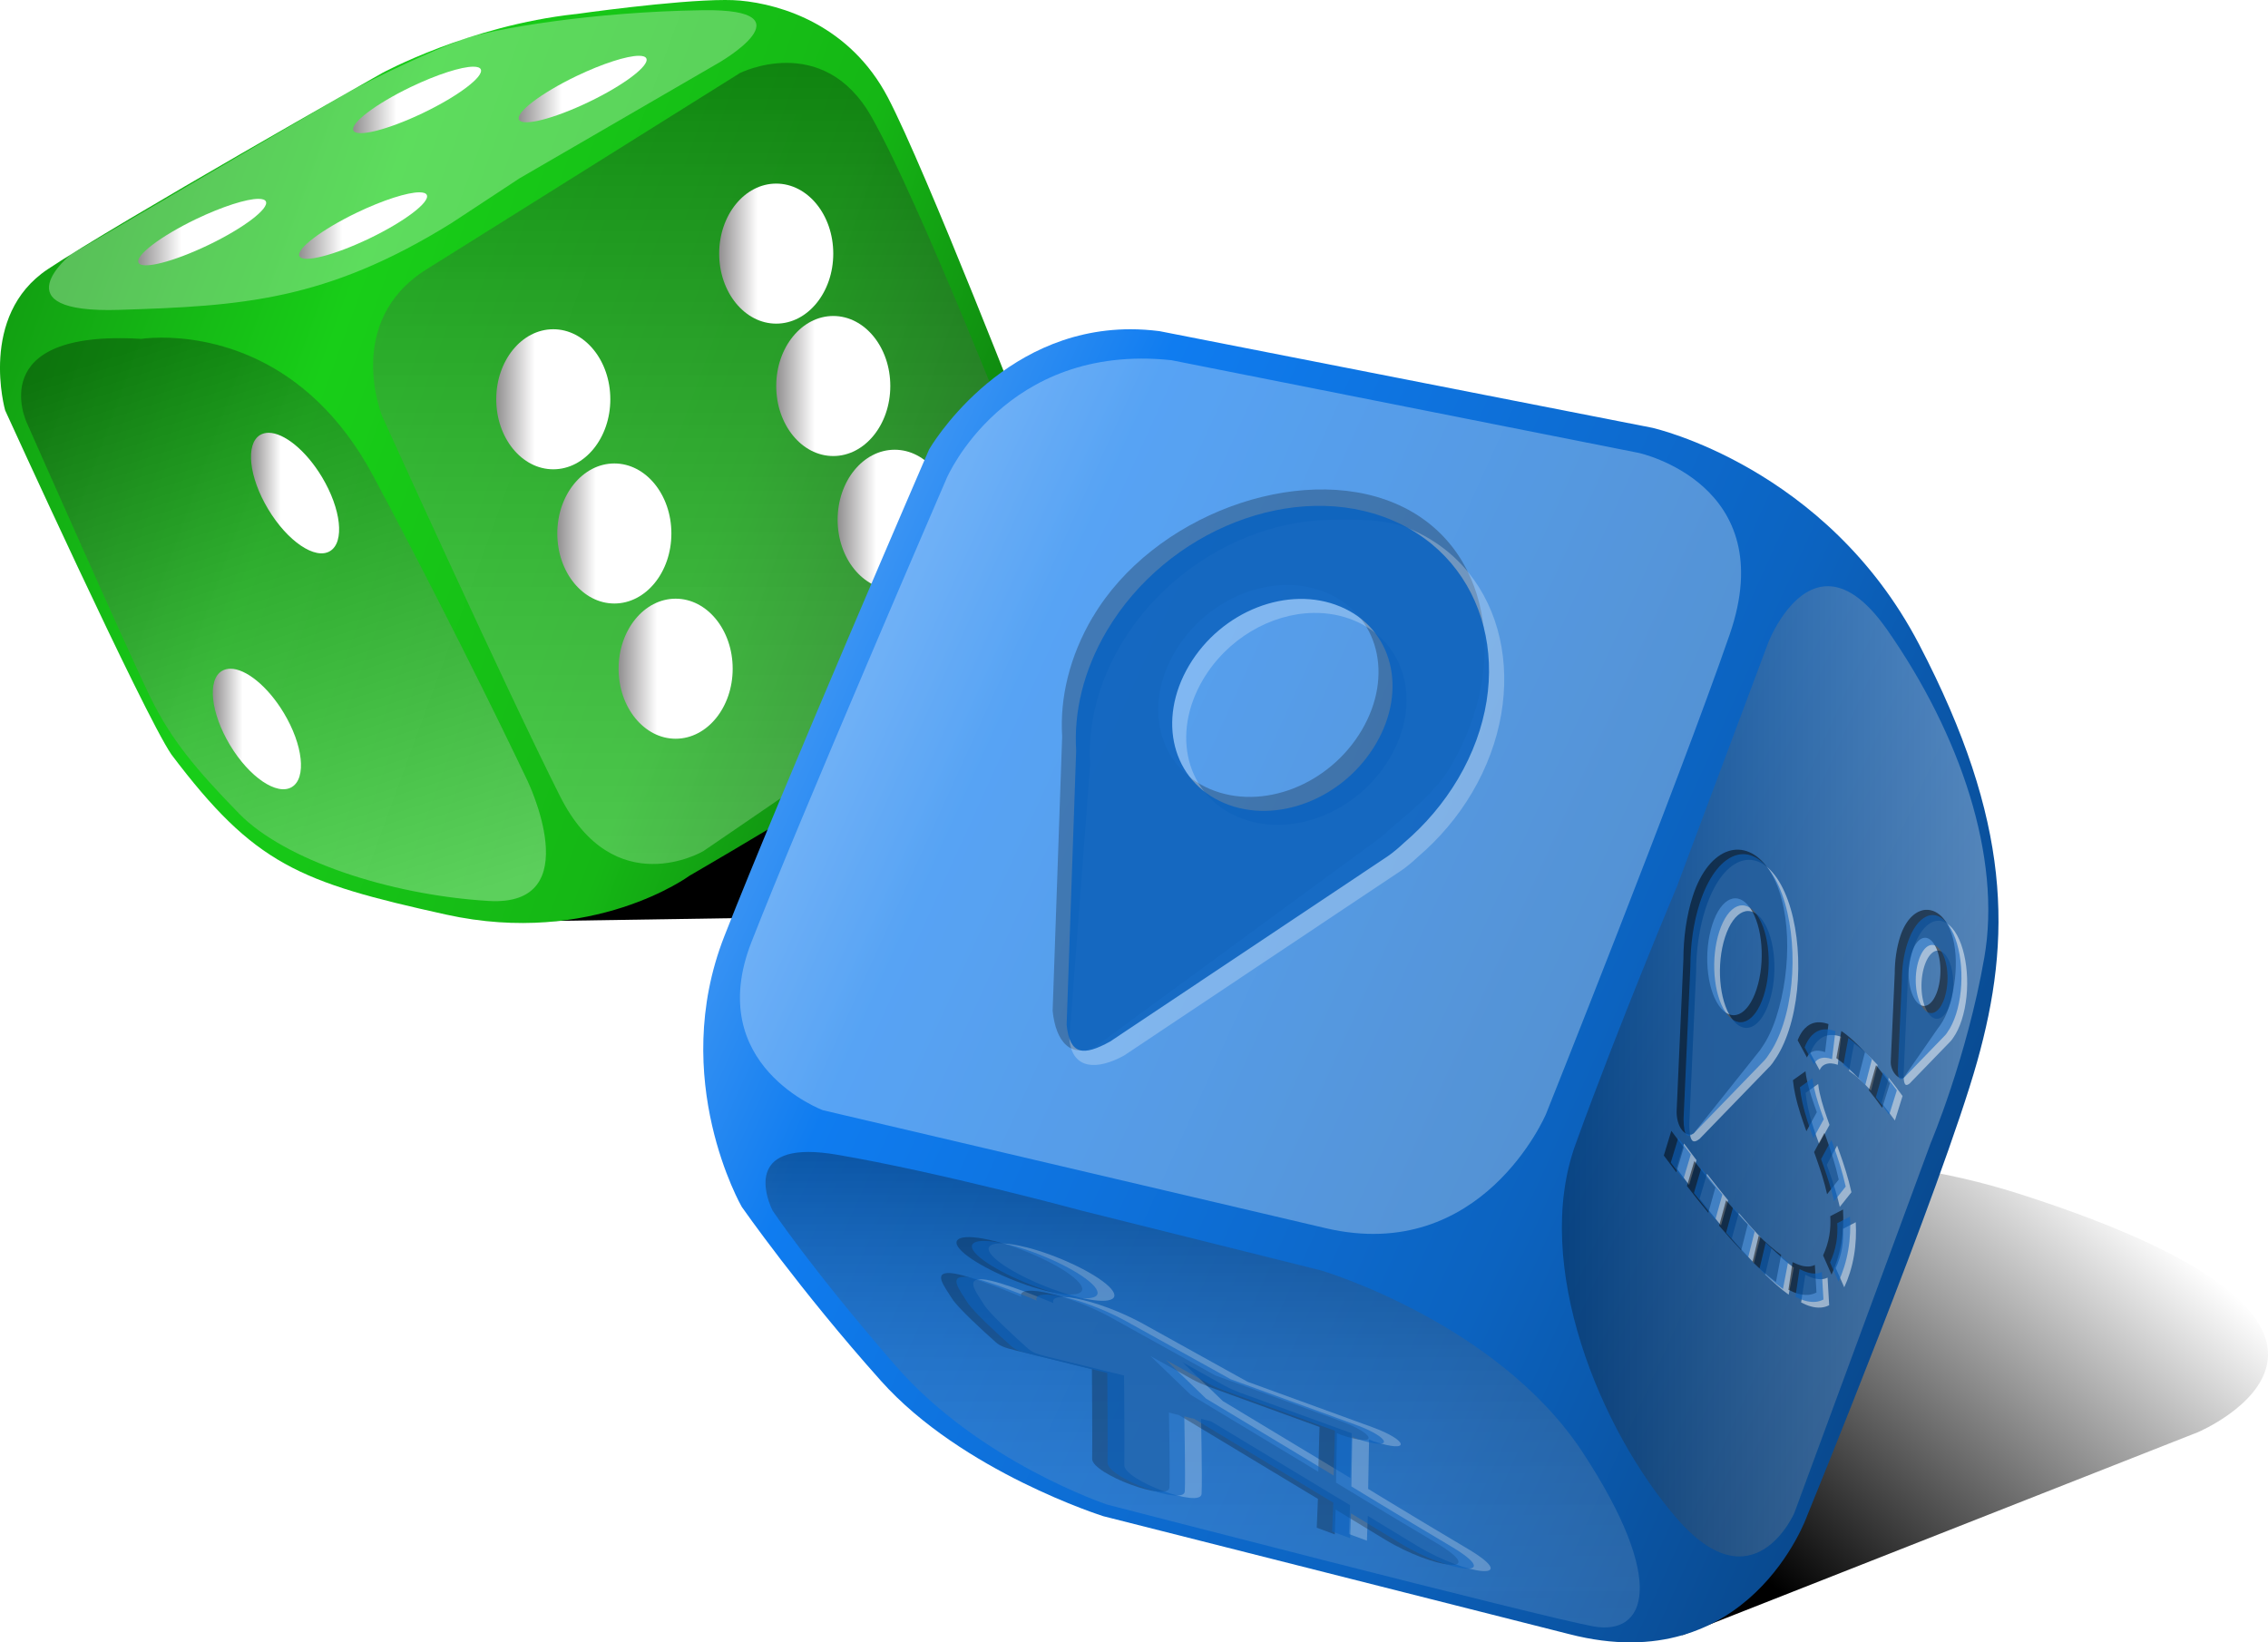 <?xml version="1.0" encoding="UTF-8" standalone="no"?>
<svg
   xmlns:dc="http://purl.org/dc/elements/1.1/"
   xmlns:cc="http://creativecommons.org/ns#"
   xmlns:rdf="http://www.w3.org/1999/02/22-rdf-syntax-ns#"
   xmlns:svg="http://www.w3.org/2000/svg"
   xmlns="http://www.w3.org/2000/svg"
   xmlns:xlink="http://www.w3.org/1999/xlink"
   xmlns:sodipodi="http://sodipodi.sourceforge.net/DTD/sodipodi-0.dtd"
   xmlns:inkscape="http://www.inkscape.org/namespaces/inkscape"
   inkscape:export-ydpi="71.904327"
   inkscape:export-xdpi="71.904327"
   inkscape:export-filename="C:\wamp64\www\github\vagabondage\assets\img\dice.png"
   sodipodi:docname="dice.svg"
   inkscape:version="1.0 (4035a4fb49, 2020-05-01)"
   id="svg8"
   version="1.1"
   viewBox="0 0 40 28.966"
   height="28.966mm"
   width="40mm">
  <defs
     id="defs2">
    <linearGradient
       id="linearGradient2934"
       spreadMethod="pad"
       gradientTransform="matrix(76.788,27.948,-27.948,76.788,-71.322,25.994)"
       gradientUnits="userSpaceOnUse"
       y2="0"
       x2="1"
       y1="0"
       x1="0">
      <stop
         id="stop2926"
         offset="0"
         style="stop-opacity:1;stop-color:#12a112" />
      <stop
         id="stop2928"
         offset="0.288"
         style="stop-opacity:1;stop-color:#18ce18" />
      <stop
         id="stop2930"
         offset="0.687"
         style="stop-opacity:1;stop-color:#15b715" />
      <stop
         id="stop2932"
         offset="1"
         style="stop-opacity:1;stop-color:#0d730d" />
    </linearGradient>
    <linearGradient
       id="linearGradient2582"
       spreadMethod="pad"
       gradientTransform="matrix(0,-44.185,44.185,0,-52.261,76.383)"
       gradientUnits="userSpaceOnUse"
       y2="0"
       x2="1"
       y1="0"
       x1="0">
      <stop
         id="stop2578"
         offset="0"
         style="stop-opacity:1;stop-color:#d91920" />
      <stop
         id="stop2580"
         offset="1"
         style="stop-opacity:1;stop-color:#3f3f3f" />
    </linearGradient>
    <linearGradient
       id="linearGradient2574"
       spreadMethod="pad"
       gradientTransform="matrix(0,-44.185,44.185,0,-52.261,76.383)"
       gradientUnits="userSpaceOnUse"
       y2="0"
       x2="1"
       y1="0"
       x1="0">
      <stop
         id="stop2570"
         offset="0"
         style="stop-opacity:1;stop-color:#19d93c" />
      <stop
         id="stop2572"
         offset="1"
         style="stop-opacity:1;stop-color:#730b0e" />
    </linearGradient>
    <linearGradient
       id="linearGradient2568"
       spreadMethod="pad"
       gradientTransform="matrix(0,-44.185,44.185,0,-52.261,76.383)"
       gradientUnits="userSpaceOnUse"
       y2="0"
       x2="1"
       y1="0"
       x1="0">
      <stop
         id="stop2564"
         offset="0"
         style="stop-opacity:1;stop-color:#19d93c" />
      <stop
         id="stop2566"
         offset="1"
         style="stop-opacity:1;stop-color:#730b0e" />
    </linearGradient>
    <linearGradient
       id="linearGradient2562"
       spreadMethod="pad"
       gradientTransform="matrix(0,-44.185,44.185,0,-52.261,76.383)"
       gradientUnits="userSpaceOnUse"
       y2="0"
       x2="1"
       y1="0"
       x1="0">
      <stop
         id="stop2558"
         offset="0"
         style="stop-opacity:1;stop-color:#19d93e" />
      <stop
         id="stop2560"
         offset="1"
         style="stop-opacity:1;stop-color:#730b0e" />
    </linearGradient>
    <linearGradient
       id="linearGradient2556"
       spreadMethod="pad"
       gradientTransform="matrix(0,-44.185,44.185,0,-52.261,76.383)"
       gradientUnits="userSpaceOnUse"
       y2="0"
       x2="1"
       y1="0"
       x1="0">
      <stop
         id="stop2552"
         offset="0"
         style="stop-opacity:1;stop-color:#19d93e" />
      <stop
         id="stop2554"
         offset="1"
         style="stop-opacity:1;stop-color:#730b0e" />
    </linearGradient>
    <linearGradient
       id="linearGradient2550"
       spreadMethod="pad"
       gradientTransform="matrix(0,-44.185,44.185,0,-52.261,76.383)"
       gradientUnits="userSpaceOnUse"
       y2="0"
       x2="1"
       y1="0"
       x1="0">
      <stop
         id="stop2546"
         offset="0"
         style="stop-opacity:1;stop-color:#19d942" />
      <stop
         id="stop2548"
         offset="1"
         style="stop-opacity:1;stop-color:#730b0e" />
    </linearGradient>
    <linearGradient
       id="linearGradient2544"
       spreadMethod="pad"
       gradientTransform="matrix(0,-44.185,44.185,0,-52.261,76.383)"
       gradientUnits="userSpaceOnUse"
       y2="0"
       x2="1"
       y1="0"
       x1="0">
      <stop
         id="stop2540"
         offset="0"
         style="stop-opacity:1;stop-color:#19d9a9" />
      <stop
         id="stop2542"
         offset="1"
         style="stop-opacity:1;stop-color:#730b0e" />
    </linearGradient>
    <linearGradient
       id="linearGradient2538"
       spreadMethod="pad"
       gradientTransform="matrix(0,-44.185,44.185,0,-52.261,76.383)"
       gradientUnits="userSpaceOnUse"
       y2="0"
       x2="1"
       y1="0"
       x1="0">
      <stop
         id="stop2534"
         offset="0"
         style="stop-opacity:1;stop-color:#197dd9" />
      <stop
         id="stop2536"
         offset="1"
         style="stop-opacity:1;stop-color:#730b0e" />
    </linearGradient>
    <linearGradient
       id="linearGradient2532"
       spreadMethod="pad"
       gradientTransform="matrix(0,-44.185,44.185,0,-52.261,76.383)"
       gradientUnits="userSpaceOnUse"
       y2="0"
       x2="1"
       y1="0"
       x1="0">
      <stop
         id="stop2528"
         offset="0"
         style="stop-opacity:1;stop-color:#193ed9" />
      <stop
         id="stop2530"
         offset="1"
         style="stop-opacity:1;stop-color:#730b0e" />
    </linearGradient>
    <linearGradient
       id="linearGradient2526"
       spreadMethod="pad"
       gradientTransform="matrix(0,-44.185,44.185,0,-52.261,76.383)"
       gradientUnits="userSpaceOnUse"
       y2="0"
       x2="1"
       y1="0"
       x1="0">
      <stop
         id="stop2522"
         offset="0"
         style="stop-opacity:1;stop-color:#193ed9" />
      <stop
         id="stop2524"
         offset="1"
         style="stop-opacity:1;stop-color:#730b0e" />
    </linearGradient>
    <linearGradient
       id="linearGradient2520"
       spreadMethod="pad"
       gradientTransform="matrix(0,-44.185,44.185,0,-52.261,76.383)"
       gradientUnits="userSpaceOnUse"
       y2="0"
       x2="1"
       y1="0"
       x1="0">
      <stop
         id="stop2516"
         offset="0"
         style="stop-opacity:1;stop-color:#1922d9" />
      <stop
         id="stop2518"
         offset="1"
         style="stop-opacity:1;stop-color:#730b0e" />
    </linearGradient>
    <linearGradient
       id="linearGradient2514"
       spreadMethod="pad"
       gradientTransform="matrix(0,-44.185,44.185,0,-52.261,76.383)"
       gradientUnits="userSpaceOnUse"
       y2="0"
       x2="1"
       y1="0"
       x1="0">
      <stop
         id="stop2510"
         offset="0"
         style="stop-opacity:1;stop-color:#5519d9" />
      <stop
         id="stop2512"
         offset="1"
         style="stop-opacity:1;stop-color:#730b0e" />
    </linearGradient>
    <linearGradient
       id="linearGradient2508"
       spreadMethod="pad"
       gradientTransform="matrix(0,-44.185,44.185,0,-52.261,76.383)"
       gradientUnits="userSpaceOnUse"
       y2="0"
       x2="1"
       y1="0"
       x1="0">
      <stop
         id="stop2504"
         offset="0"
         style="stop-opacity:1;stop-color:#d919bd" />
      <stop
         id="stop2506"
         offset="1"
         style="stop-opacity:1;stop-color:#730b0e" />
    </linearGradient>
    <linearGradient
       id="linearGradient2502"
       spreadMethod="pad"
       gradientTransform="matrix(0,-44.185,44.185,0,-52.261,76.383)"
       gradientUnits="userSpaceOnUse"
       y2="0"
       x2="1"
       y1="0"
       x1="0">
      <stop
         id="stop2498"
         offset="0"
         style="stop-opacity:1;stop-color:#d61c23" />
      <stop
         id="stop2500"
         offset="1"
         style="stop-opacity:1;stop-color:#730b0e" />
    </linearGradient>
    <linearGradient
       id="linearGradient2496"
       spreadMethod="pad"
       gradientTransform="matrix(0,-44.185,44.185,0,-52.261,76.383)"
       gradientUnits="userSpaceOnUse"
       y2="0"
       x2="1"
       y1="0"
       x1="0">
      <stop
         id="stop2492"
         offset="0"
         style="stop-opacity:1;stop-color:#d71b22" />
      <stop
         id="stop2494"
         offset="1"
         style="stop-opacity:1;stop-color:#730b0e" />
    </linearGradient>
    <linearGradient
       id="linearGradient2490"
       spreadMethod="pad"
       gradientTransform="matrix(0,-44.185,44.185,0,-52.261,76.383)"
       gradientUnits="userSpaceOnUse"
       y2="0"
       x2="1"
       y1="0"
       x1="0">
      <stop
         id="stop2486"
         offset="0"
         style="stop-opacity:1;stop-color:#d91920" />
      <stop
         id="stop2488"
         offset="1"
         style="stop-opacity:1;stop-color:#730b0e" />
    </linearGradient>
    <linearGradient
       id="linearGradient2484"
       spreadMethod="pad"
       gradientTransform="matrix(0,-44.185,44.185,0,-52.261,76.383)"
       gradientUnits="userSpaceOnUse"
       y2="0"
       x2="1"
       y1="0"
       x1="0">
      <stop
         id="stop2480"
         offset="0"
         style="stop-opacity:1;stop-color:#d71b22" />
      <stop
         id="stop2482"
         offset="1"
         style="stop-opacity:1;stop-color:#730b0e" />
    </linearGradient>
    <linearGradient
       id="linearGradient2478"
       spreadMethod="pad"
       gradientTransform="matrix(0,-44.185,44.185,0,-52.261,76.383)"
       gradientUnits="userSpaceOnUse"
       y2="0"
       x2="1"
       y1="0"
       x1="0">
      <stop
         id="stop2474"
         offset="0"
         style="stop-opacity:1;stop-color:#d91920" />
      <stop
         id="stop2476"
         offset="1"
         style="stop-opacity:1;stop-color:#730b0e" />
    </linearGradient>
    <linearGradient
       id="linearGradient2472"
       spreadMethod="pad"
       gradientTransform="matrix(0,-44.185,44.185,0,-52.261,76.383)"
       gradientUnits="userSpaceOnUse"
       y2="0"
       x2="1"
       y1="0"
       x1="0">
      <stop
         id="stop2468"
         offset="0"
         style="stop-opacity:1;stop-color:#d71b22" />
      <stop
         id="stop2470"
         offset="1"
         style="stop-opacity:1;stop-color:#730b0e" />
    </linearGradient>
    <linearGradient
       id="linearGradient2466"
       spreadMethod="pad"
       gradientTransform="matrix(0,-44.185,44.185,0,-52.261,76.383)"
       gradientUnits="userSpaceOnUse"
       y2="0"
       x2="1"
       y1="0"
       x1="0">
      <stop
         id="stop2462"
         offset="0"
         style="stop-opacity:1;stop-color:#d91920" />
      <stop
         id="stop2464"
         offset="1"
         style="stop-opacity:1;stop-color:#730b0e" />
    </linearGradient>
    <linearGradient
       id="linearGradient2460"
       spreadMethod="pad"
       gradientTransform="matrix(0,-44.185,44.185,0,-52.261,76.383)"
       gradientUnits="userSpaceOnUse"
       y2="0"
       x2="1"
       y1="0"
       x1="0">
      <stop
         id="stop2456"
         offset="0"
         style="stop-opacity:1;stop-color:#d71b22" />
      <stop
         id="stop2458"
         offset="1"
         style="stop-opacity:1;stop-color:#730b0e" />
    </linearGradient>
    <linearGradient
       id="linearGradient2454"
       spreadMethod="pad"
       gradientTransform="matrix(0,-44.185,44.185,0,-52.261,76.383)"
       gradientUnits="userSpaceOnUse"
       y2="0"
       x2="1"
       y1="0"
       x1="0">
      <stop
         id="stop2450"
         offset="0"
         style="stop-opacity:1;stop-color:#d91920" />
      <stop
         id="stop2452"
         offset="1"
         style="stop-opacity:1;stop-color:#730b0e" />
    </linearGradient>
    <linearGradient
       id="linearGradient2448"
       spreadMethod="pad"
       gradientTransform="matrix(0,-44.185,44.185,0,-52.261,76.383)"
       gradientUnits="userSpaceOnUse"
       y2="0"
       x2="1"
       y1="0"
       x1="0">
      <stop
         id="stop2444"
         offset="0"
         style="stop-opacity:1;stop-color:#d71b22" />
      <stop
         id="stop2446"
         offset="1"
         style="stop-opacity:1;stop-color:#730b0e" />
    </linearGradient>
    <linearGradient
       id="linearGradient2442"
       spreadMethod="pad"
       gradientTransform="matrix(0,-44.185,44.185,0,-52.261,76.383)"
       gradientUnits="userSpaceOnUse"
       y2="0"
       x2="1"
       y1="0"
       x1="0">
      <stop
         id="stop2438"
         offset="0"
         style="stop-opacity:1;stop-color:#d91920" />
      <stop
         id="stop2440"
         offset="1"
         style="stop-opacity:1;stop-color:#730b0e" />
    </linearGradient>
    <linearGradient
       id="linearGradient2436"
       spreadMethod="pad"
       gradientTransform="matrix(0,-44.185,44.185,0,-52.261,76.383)"
       gradientUnits="userSpaceOnUse"
       y2="0"
       x2="1"
       y1="0"
       x1="0">
      <stop
         id="stop2432"
         offset="0"
         style="stop-opacity:1;stop-color:#d41e24" />
      <stop
         id="stop2434"
         offset="1"
         style="stop-opacity:1;stop-color:#730b0e" />
    </linearGradient>
    <linearGradient
       id="linearGradient2430"
       spreadMethod="pad"
       gradientTransform="matrix(0,-44.185,44.185,0,-52.261,76.383)"
       gradientUnits="userSpaceOnUse"
       y2="0"
       x2="1"
       y1="0"
       x1="0">
      <stop
         id="stop2426"
         offset="0"
         style="stop-opacity:1;stop-color:#d51d23" />
      <stop
         id="stop2428"
         offset="1"
         style="stop-opacity:1;stop-color:#730b0e" />
    </linearGradient>
    <linearGradient
       id="linearGradient2424"
       spreadMethod="pad"
       gradientTransform="matrix(0,-44.185,44.185,0,-52.261,76.383)"
       gradientUnits="userSpaceOnUse"
       y2="0"
       x2="1"
       y1="0"
       x1="0">
      <stop
         id="stop2420"
         offset="0"
         style="stop-opacity:1;stop-color:#d71b22" />
      <stop
         id="stop2422"
         offset="1"
         style="stop-opacity:1;stop-color:#730b0e" />
    </linearGradient>
    <linearGradient
       id="linearGradient2418"
       spreadMethod="pad"
       gradientTransform="matrix(0,-44.185,44.185,0,-52.261,76.383)"
       gradientUnits="userSpaceOnUse"
       y2="0"
       x2="1"
       y1="0"
       x1="0">
      <stop
         id="stop2414"
         offset="0"
         style="stop-opacity:1;stop-color:#d81a21" />
      <stop
         id="stop2416"
         offset="1"
         style="stop-opacity:1;stop-color:#730b0e" />
    </linearGradient>
    <linearGradient
       id="linearGradient2412"
       spreadMethod="pad"
       gradientTransform="matrix(0,-44.185,44.185,0,-52.261,76.383)"
       gradientUnits="userSpaceOnUse"
       y2="0"
       x2="1"
       y1="0"
       x1="0">
      <stop
         id="stop2408"
         offset="0"
         style="stop-opacity:1;stop-color:#d81a21" />
      <stop
         id="stop2410"
         offset="1"
         style="stop-opacity:1;stop-color:#730b0e" />
    </linearGradient>
    <linearGradient
       id="linearGradient2406"
       spreadMethod="pad"
       gradientTransform="matrix(0,-44.185,44.185,0,-52.261,76.383)"
       gradientUnits="userSpaceOnUse"
       y2="0"
       x2="1"
       y1="0"
       x1="0">
      <stop
         id="stop2402"
         offset="0"
         style="stop-opacity:1;stop-color:#d71b22" />
      <stop
         id="stop2404"
         offset="1"
         style="stop-opacity:1;stop-color:#730b0e" />
    </linearGradient>
    <linearGradient
       id="linearGradient2400"
       spreadMethod="pad"
       gradientTransform="matrix(0,-44.185,44.185,0,-52.261,76.383)"
       gradientUnits="userSpaceOnUse"
       y2="0"
       x2="1"
       y1="0"
       x1="0">
      <stop
         id="stop2396"
         offset="0"
         style="stop-opacity:1;stop-color:#d91920" />
      <stop
         id="stop2398"
         offset="1"
         style="stop-opacity:1;stop-color:#730b0e" />
    </linearGradient>
    <linearGradient
       id="linearGradient2394"
       spreadMethod="pad"
       gradientTransform="matrix(0,-44.185,44.185,0,-52.261,76.383)"
       gradientUnits="userSpaceOnUse"
       y2="0"
       x2="1"
       y1="0"
       x1="0">
      <stop
         id="stop2390"
         offset="0"
         style="stop-opacity:1;stop-color:#d91920" />
      <stop
         id="stop2392"
         offset="1"
         style="stop-opacity:1;stop-color:#730b0e" />
    </linearGradient>
    <linearGradient
       id="linearGradient2388"
       spreadMethod="pad"
       gradientTransform="matrix(0,-44.185,44.185,0,-52.261,76.383)"
       gradientUnits="userSpaceOnUse"
       y2="0"
       x2="1"
       y1="0"
       x1="0">
      <stop
         id="stop2384"
         offset="0"
         style="stop-opacity:1;stop-color:#d91920" />
      <stop
         id="stop2386"
         offset="1"
         style="stop-opacity:1;stop-color:#3f3f3f" />
    </linearGradient>
    <linearGradient
       id="linearGradient2382"
       spreadMethod="pad"
       gradientTransform="matrix(0,-44.185,44.185,0,-52.261,76.383)"
       gradientUnits="userSpaceOnUse"
       y2="0"
       x2="1"
       y1="0"
       x1="0">
      <stop
         id="stop2378"
         offset="0"
         style="stop-opacity:1;stop-color:#d91920" />
      <stop
         id="stop2380"
         offset="1"
         style="stop-opacity:1;stop-color:#3f3f3f" />
    </linearGradient>
    <linearGradient
       id="linearGradient2376"
       spreadMethod="pad"
       gradientTransform="matrix(0,-44.185,44.185,0,-52.261,76.383)"
       gradientUnits="userSpaceOnUse"
       y2="0"
       x2="1"
       y1="0"
       x1="0">
      <stop
         id="stop2372"
         offset="0"
         style="stop-opacity:1;stop-color:#d91920" />
      <stop
         id="stop2374"
         offset="1"
         style="stop-opacity:1;stop-color:#3f3f3f" />
    </linearGradient>
    <linearGradient
       id="linearGradient2370"
       spreadMethod="pad"
       gradientTransform="matrix(0,-44.185,44.185,0,-52.261,76.383)"
       gradientUnits="userSpaceOnUse"
       y2="0"
       x2="1"
       y1="0"
       x1="0">
      <stop
         id="stop2366"
         offset="0"
         style="stop-opacity:1;stop-color:#d91920" />
      <stop
         id="stop2368"
         offset="1"
         style="stop-opacity:1;stop-color:#730b0e" />
    </linearGradient>
    <linearGradient
       id="linearGradient2364"
       spreadMethod="pad"
       gradientTransform="matrix(0,-44.185,44.185,0,-52.261,76.383)"
       gradientUnits="userSpaceOnUse"
       y2="0"
       x2="1"
       y1="0"
       x1="0">
      <stop
         id="stop2360"
         offset="0"
         style="stop-opacity:1;stop-color:#d91920" />
      <stop
         id="stop2362"
         offset="1"
         style="stop-opacity:1;stop-color:#3f3f3f" />
    </linearGradient>
    <linearGradient
       id="linearGradient2358"
       spreadMethod="pad"
       gradientTransform="matrix(0,-44.185,44.185,0,-52.261,76.383)"
       gradientUnits="userSpaceOnUse"
       y2="0"
       x2="1"
       y1="0"
       x1="0">
      <stop
         id="stop2354"
         offset="0"
         style="stop-opacity:1;stop-color:#d91920" />
      <stop
         id="stop2356"
         offset="1"
         style="stop-opacity:1;stop-color:#730b0e" />
    </linearGradient>
    <linearGradient
       id="linearGradient2352"
       spreadMethod="pad"
       gradientTransform="matrix(0,-44.185,44.185,0,-52.261,76.383)"
       gradientUnits="userSpaceOnUse"
       y2="0"
       x2="1"
       y1="0"
       x1="0">
      <stop
         id="stop2348"
         offset="0"
         style="stop-opacity:1;stop-color:#797979" />
      <stop
         id="stop2350"
         offset="1"
         style="stop-opacity:1;stop-color:#730b0e" />
    </linearGradient>
    <linearGradient
       id="linearGradient2346"
       spreadMethod="pad"
       gradientTransform="matrix(0,-44.185,44.185,0,-52.261,76.383)"
       gradientUnits="userSpaceOnUse"
       y2="0"
       x2="1"
       y1="0"
       x1="0">
      <stop
         id="stop2342"
         offset="0"
         style="stop-opacity:1;stop-color:#797979" />
      <stop
         id="stop2344"
         offset="1"
         style="stop-opacity:1;stop-color:#730b0e" />
    </linearGradient>
    <linearGradient
       id="linearGradient2340"
       spreadMethod="pad"
       gradientTransform="matrix(0,-44.185,44.185,0,-52.261,76.383)"
       gradientUnits="userSpaceOnUse"
       y2="0"
       x2="1"
       y1="0"
       x1="0">
      <stop
         id="stop2336"
         offset="0"
         style="stop-opacity:1;stop-color:#d91920" />
      <stop
         id="stop2338"
         offset="1"
         style="stop-opacity:1;stop-color:#3f3f3f" />
    </linearGradient>
    <clipPath
       clipPathUnits="userSpaceOnUse"
       id="clipPath849">
      <path
         d="m 193.777,386.353 68.406,1.057 44.938,78.418 -93.693,-19.631 z"
         id="path847" />
    </clipPath>
    <linearGradient
       x1="0"
       y1="0"
       x2="1"
       y2="0"
       gradientUnits="userSpaceOnUse"
       gradientTransform="matrix(7.248,-8.338,8.338,7.248,-63.727,23.632)"
       spreadMethod="pad"
       id="linearGradient861">
      <stop
         style="stop-opacity:1;stop-color:#000000"
         offset="0"
         id="stop855" />
      <stop
         style="stop-opacity:1;stop-color:#000000"
         offset="0.433"
         id="stop857" />
      <stop
         style="stop-opacity:0;stop-color:#000000"
         offset="1"
         id="stop859" />
    </linearGradient>
    <clipPath
       clipPathUnits="userSpaceOnUse"
       id="clipPath871">
      <path
         d="m 308.688,263.614 134.722,-30.291 110.478,43.511 c 0,0 52.251,22.037 -38,51.018 v 0 c -16.388,5.262 -33.279,7.562 -50.027,7.563 v 0 c -69.869,0.003 -137.412,-39.997 -157.173,-71.801"
         id="path869" />
    </clipPath>
    <linearGradient
       x1="0"
       y1="0"
       x2="1"
       y2="0"
       gradientUnits="userSpaceOnUse"
       gradientTransform="matrix(10.688,-12.296,12.296,10.688,-49.55,37.836)"
       spreadMethod="pad"
       id="linearGradient883">
      <stop
         style="stop-opacity:1;stop-color:#000000"
         offset="0"
         id="stop877" />
      <stop
         style="stop-opacity:1;stop-color:#000000"
         offset="0.433"
         id="stop879" />
      <stop
         style="stop-opacity:0;stop-color:#000000"
         offset="1"
         id="stop881" />
    </linearGradient>
    <clipPath
       clipPathUnits="userSpaceOnUse"
       id="clipPath893">
      <path
         d="m 205.965,580.957 c -22.802,-2.487 -41.458,-12.645 -41.458,-12.645 v 0 c 0,0 -56.799,-32.131 -71.724,-42.081 v 0 C 77.858,516.28 83.662,495.967 83.662,495.967 v 0 l 35.655,-73.796 c 17.826,-23.632 27.362,-27.364 58.871,-34.321 v 0 c 31.507,-6.957 52.238,8.326 52.238,8.326 v 0 c 0,0 56.383,32.628 71.146,45.479 v 0 c 14.763,12.852 1.976,48.093 1.976,48.093 v 0 c 0,0 -22.543,58.042 -30.614,73.381 v 0 c -8.072,15.34 -22.608,19.901 -31.703,20.731 v 0 c -0.91,0.083 -1.989,0.12 -3.197,0.12 v 0 c -10.87,0 -32.069,-3.023 -32.069,-3.023"
         id="path891" />
    </clipPath>
    <linearGradient
       x1="0"
       y1="0"
       x2="1"
       y2="0"
       gradientUnits="userSpaceOnUse"
       gradientTransform="matrix(76.788,27.948,-27.948,76.788,-71.322,25.994)"
       spreadMethod="pad"
       id="linearGradient907">
      <stop
         style="stop-opacity:1;stop-color:#dbdbdb"
         offset="0"
         id="stop899" />
      <stop
         style="stop-opacity:1;stop-color:#797979"
         offset="0.288"
         id="stop901" />
      <stop
         style="stop-opacity:1;stop-color:#616161"
         offset="0.687"
         id="stop903" />
      <stop
         style="stop-opacity:1;stop-color:#3f3f3f"
         offset="1"
         id="stop905" />
    </linearGradient>
    <clipPath
       clipPathUnits="userSpaceOnUse"
       id="clipPath917">
      <path
         d="m 241.231,568.312 -67.188,-42.081 c -17.874,-11.195 -9.536,-31.508 -9.536,-31.508 v 0 c 0,0 26.533,-58.457 38.141,-81.504 v 0 c 11.61,-23.047 30.717,-11.779 30.717,-11.779 v 0 c 0,0 47.641,32.338 61.197,43.019 v 0 c 13.555,10.68 7.01,40.548 7.01,40.548 v 0 c 0,0 -21.811,55.735 -32.175,73.978 v 0 c -5.242,9.225 -12.385,11.505 -18.167,11.505 v 0 c -5.65,0 -9.999,-2.178 -9.999,-2.178"
         id="path915" />
    </clipPath>
    <linearGradient
       x1="0"
       y1="0"
       x2="1"
       y2="0"
       gradientUnits="userSpaceOnUse"
       gradientTransform="matrix(0,-14.129,14.129,0,-61.336,21.903)"
       spreadMethod="pad"
       id="linearGradient927">
      <stop
         style="stop-opacity:0.8;stop-color:#ffffff"
         offset="0"
         id="stop923" />
      <stop
         style="stop-opacity:1;stop-color:#000000"
         offset="1"
         id="stop925" />
    </linearGradient>
    <clipPath
       clipPathUnits="userSpaceOnUse"
       id="clipPath937">
      <path
         d="m 112.683,511.305 c -33.996,2.073 -24.46,-18.656 -24.46,-18.656 v 0 c 0,0 22.458,-52.604 26.736,-61.46 v 0 c 4.278,-8.856 9.245,-15.241 18.846,-25.41 v 0 c 9.6,-10.169 31.945,-18.019 53.494,-19.378 v 0 c 21.548,-1.36 8.321,26.818 8.321,26.818 v 0 c 0,0 -14.53,31.754 -33.056,67.644 v 0 c -14.212,27.533 -35.973,30.738 -45.338,30.738 v 0 c -2.842,0 -4.543,-0.296 -4.543,-0.296"
         id="path935" />
    </clipPath>
    <linearGradient
       xlink:href="#linearGradient907"
       x1="0"
       y1="0"
       x2="1"
       y2="0"
       gradientUnits="userSpaceOnUse"
       gradientTransform="matrix(0,-44.185,44.185,0,-52.261,76.383)"
       spreadMethod="pad"
       id="linearGradient947">
      <stop
         style="stop-opacity:1;stop-color:#ffffff"
         offset="0"
         id="stop943" />
      <stop
         style="stop-opacity:1;stop-color:#000000"
         offset="1"
         id="stop945" />
    </linearGradient>
    <clipPath
       clipPathUnits="userSpaceOnUse"
       id="clipPath957">
      <path
         d="M 0,792 H 612 V 0 H 0 Z"
         id="path955" />
    </clipPath>
    <clipPath
       clipPathUnits="userSpaceOnUse"
       id="clipPath965">
      <path
         d="M 93.042,581.792 H 244.766 V 517.485 H 93.042 Z"
         id="path963" />
    </clipPath>
    <clipPath
       clipPathUnits="userSpaceOnUse"
       id="clipPath981">
      <path
         d="m 138.331,490.688 c -3.179,-1.917 -2.399,-9.043 1.741,-15.92 v 0 c 4.142,-6.879 10.077,-10.902 13.256,-8.987 v 0 c 3.18,1.916 2.401,9.043 -1.741,15.921 v 0 c -3.443,5.718 -8.126,9.463 -11.435,9.463 v 0 c -0.671,0 -1.285,-0.154 -1.821,-0.477"
         id="path979" />
    </clipPath>
    <linearGradient
       x1="0"
       y1="0"
       x2="1"
       y2="0"
       gradientUnits="userSpaceOnUse"
       gradientTransform="matrix(1.555,0,0,1.555,-69.271,15.361)"
       spreadMethod="pad"
       id="linearGradient993">
      <stop
         style="stop-opacity:1;stop-color:#918f90"
         offset="0"
         id="stop987" />
      <stop
         style="stop-opacity:1;stop-color:#ffffff"
         offset="0.338"
         id="stop989" />
      <stop
         style="stop-opacity:1;stop-color:#ffffff"
         offset="1"
         id="stop991" />
    </linearGradient>
    <clipPath
       clipPathUnits="userSpaceOnUse"
       id="clipPath1003">
      <path
         d="m 130.142,440.094 c -3.18,-1.917 -2.4,-9.043 1.74,-15.92 v 0 c 4.142,-6.879 10.077,-10.901 13.256,-8.988 v 0 c 3.181,1.915 2.402,9.043 -1.74,15.92 v 0 c -3.444,5.72 -8.127,9.464 -11.435,9.464 v 0 c -0.671,0 -1.285,-0.154 -1.821,-0.476"
         id="path1001" />
    </clipPath>
    <linearGradient
       x1="0"
       y1="0"
       x2="1"
       y2="0"
       gradientUnits="userSpaceOnUse"
       gradientTransform="matrix(1.555,0,0,1.555,-69.944,19.522)"
       spreadMethod="pad"
       id="linearGradient1015">
      <stop
         style="stop-opacity:1;stop-color:#918f90"
         offset="0"
         id="stop1009" />
      <stop
         style="stop-opacity:1;stop-color:#ffffff"
         offset="0.338"
         id="stop1011" />
      <stop
         style="stop-opacity:1;stop-color:#ffffff"
         offset="1"
         id="stop1013" />
    </linearGradient>
    <clipPath
       clipPathUnits="userSpaceOnUse"
       id="clipPath1025">
      <path
         d="m 188.967,498.344 c 0,-8.298 5.475,-15.022 12.231,-15.022 v 0 c 6.754,0 12.23,6.724 12.23,15.022 v 0 c 0,8.295 -5.476,15.021 -12.23,15.021 v 0 c -6.756,0 -12.231,-6.726 -12.231,-15.021"
         id="path1023" />
    </clipPath>
    <linearGradient
       x1="0"
       y1="0"
       x2="1"
       y2="0"
       gradientUnits="userSpaceOnUse"
       gradientTransform="matrix(2.012,0,0,2.012,-64.945,13.707)"
       spreadMethod="pad"
       id="linearGradient1037">
      <stop
         style="stop-opacity:1;stop-color:#918f90"
         offset="0"
         id="stop1031" />
      <stop
         style="stop-opacity:1;stop-color:#ffffff"
         offset="0.338"
         id="stop1033" />
      <stop
         style="stop-opacity:1;stop-color:#ffffff"
         offset="1"
         id="stop1035" />
    </linearGradient>
    <clipPath
       clipPathUnits="userSpaceOnUse"
       id="clipPath1047">
      <path
         d="m 236.786,529.585 c 0,-8.296 5.476,-15.022 12.231,-15.022 v 0 c 6.756,0 12.23,6.726 12.23,15.022 v 0 c 0,8.296 -5.474,15.023 -12.23,15.023 v 0 c -6.755,0 -12.231,-6.727 -12.231,-15.023"
         id="path1045" />
    </clipPath>
    <linearGradient
       x1="0"
       y1="0"
       x2="1"
       y2="0"
       gradientUnits="userSpaceOnUse"
       gradientTransform="matrix(2.012,0,0,2.012,-61.013,11.138)"
       spreadMethod="pad"
       id="linearGradient1059">
      <stop
         style="stop-opacity:1;stop-color:#918f90"
         offset="0"
         id="stop1053" />
      <stop
         style="stop-opacity:1;stop-color:#ffffff"
         offset="0.338"
         id="stop1055" />
      <stop
         style="stop-opacity:1;stop-color:#ffffff"
         offset="1"
         id="stop1057" />
    </linearGradient>
    <clipPath
       clipPathUnits="userSpaceOnUse"
       id="clipPath1069">
      <path
         d="m 202.066,469.566 c 0,-8.297 5.476,-15.023 12.231,-15.023 v 0 c 6.755,0 12.23,6.726 12.23,15.023 v 0 c 0,8.295 -5.475,15.022 -12.23,15.022 v 0 c -6.755,0 -12.231,-6.727 -12.231,-15.022"
         id="path1067" />
    </clipPath>
    <linearGradient
       x1="0"
       y1="0"
       x2="1"
       y2="0"
       gradientUnits="userSpaceOnUse"
       gradientTransform="matrix(2.012,0,0,2.012,-63.868,16.074)"
       spreadMethod="pad"
       id="linearGradient1081">
      <stop
         style="stop-opacity:1;stop-color:#918f90"
         offset="0"
         id="stop1075" />
      <stop
         style="stop-opacity:1;stop-color:#ffffff"
         offset="0.338"
         id="stop1077" />
      <stop
         style="stop-opacity:1;stop-color:#ffffff"
         offset="1"
         id="stop1079" />
    </linearGradient>
    <clipPath
       clipPathUnits="userSpaceOnUse"
       id="clipPath1091">
      <path
         d="m 249.017,501.197 c 0,-8.296 5.476,-15.021 12.23,-15.021 v 0 c 6.756,0 12.231,6.725 12.231,15.021 v 0 c 0,8.297 -5.475,15.023 -12.231,15.023 v 0 c -6.754,0 -12.23,-6.726 -12.23,-15.023"
         id="path1089" />
    </clipPath>
    <linearGradient
       x1="0"
       y1="0"
       x2="1"
       y2="0"
       gradientUnits="userSpaceOnUse"
       gradientTransform="matrix(2.012,0,0,2.012,-60.007,13.473)"
       spreadMethod="pad"
       id="linearGradient1103">
      <stop
         style="stop-opacity:1;stop-color:#918f90"
         offset="0"
         id="stop1097" />
      <stop
         style="stop-opacity:1;stop-color:#ffffff"
         offset="0.338"
         id="stop1099" />
      <stop
         style="stop-opacity:1;stop-color:#ffffff"
         offset="1"
         id="stop1101" />
    </linearGradient>
    <clipPath
       clipPathUnits="userSpaceOnUse"
       id="clipPath1113">
      <path
         d="m 262.184,472.514 c 0,-8.296 5.474,-15.022 12.23,-15.022 v 0 c 6.754,0 12.23,6.726 12.23,15.022 v 0 c 0,8.297 -5.476,15.023 -12.23,15.023 v 0 c -6.756,0 -12.23,-6.726 -12.23,-15.023"
         id="path1111" />
    </clipPath>
    <linearGradient
       x1="0"
       y1="0"
       x2="1"
       y2="0"
       gradientUnits="userSpaceOnUse"
       gradientTransform="matrix(2.012,0,0,2.012,-58.924,15.832)"
       spreadMethod="pad"
       id="linearGradient1125">
      <stop
         style="stop-opacity:1;stop-color:#918f90"
         offset="0"
         id="stop1119" />
      <stop
         style="stop-opacity:1;stop-color:#ffffff"
         offset="0.338"
         id="stop1121" />
      <stop
         style="stop-opacity:1;stop-color:#ffffff"
         offset="1"
         id="stop1123" />
    </linearGradient>
    <clipPath
       clipPathUnits="userSpaceOnUse"
       id="clipPath1135">
      <path
         d="m 215.216,440.569 c 0,-8.296 5.476,-15.022 12.231,-15.022 v 0 c 6.755,0 12.23,6.726 12.23,15.022 v 0 c 0,8.296 -5.475,15.023 -12.23,15.023 v 0 c -6.755,0 -12.231,-6.727 -12.231,-15.023"
         id="path1133" />
    </clipPath>
    <linearGradient
       x1="0"
       y1="0"
       x2="1"
       y2="0"
       gradientUnits="userSpaceOnUse"
       gradientTransform="matrix(2.012,0,0,2.012,-62.787,18.459)"
       spreadMethod="pad"
       id="linearGradient1147">
      <stop
         style="stop-opacity:1;stop-color:#918f90"
         offset="0"
         id="stop1141" />
      <stop
         style="stop-opacity:1;stop-color:#ffffff"
         offset="0.338"
         id="stop1143" />
      <stop
         style="stop-opacity:1;stop-color:#ffffff"
         offset="1"
         id="stop1145" />
    </linearGradient>
    <clipPath
       clipPathUnits="userSpaceOnUse"
       id="clipPath1157">
      <path
         d="m 206.163,567.656 c -7.542,-3.627 -13.057,-7.809 -12.32,-9.341 v 0 c 0.737,-1.533 7.447,0.165 14.989,3.793 v 0 c 7.542,3.627 13.059,7.81 12.32,9.343 v 0 c -0.184,0.382 -0.74,0.563 -1.589,0.563 v 0 c -2.55,0 -7.741,-1.636 -13.4,-4.358"
         id="path1155" />
    </clipPath>
    <linearGradient
       x1="0"
       y1="0"
       x2="1"
       y2="0"
       gradientUnits="userSpaceOnUse"
       gradientTransform="matrix(2.257,0,0,2.257,-64.55,8.235)"
       spreadMethod="pad"
       id="linearGradient1169">
      <stop
         style="stop-opacity:1;stop-color:#918f90"
         offset="0"
         id="stop1163" />
      <stop
         style="stop-opacity:1;stop-color:#ffffff"
         offset="0.338"
         id="stop1165" />
      <stop
         style="stop-opacity:1;stop-color:#ffffff"
         offset="1"
         id="stop1167" />
    </linearGradient>
    <clipPath
       clipPathUnits="userSpaceOnUse"
       id="clipPath1179">
      <path
         d="m 159.085,538.381 c -7.542,-3.627 -13.057,-7.81 -12.32,-9.342 v 0 c 0.737,-1.533 7.447,0.165 14.989,3.793 v 0 c 7.542,3.627 13.058,7.811 12.32,9.343 v 0 c -0.184,0.383 -0.74,0.564 -1.589,0.564 v 0 c -2.55,0 -7.741,-1.636 -13.4,-4.358"
         id="path1177" />
    </clipPath>
    <linearGradient
       x1="0"
       y1="0"
       x2="1"
       y2="0"
       gradientUnits="userSpaceOnUse"
       gradientTransform="matrix(2.257,0,0,2.257,-68.422,10.643)"
       spreadMethod="pad"
       id="linearGradient1191">
      <stop
         style="stop-opacity:1;stop-color:#918f90"
         offset="0"
         id="stop1185" />
      <stop
         style="stop-opacity:1;stop-color:#ffffff"
         offset="0.338"
         id="stop1187" />
      <stop
         style="stop-opacity:1;stop-color:#ffffff"
         offset="1"
         id="stop1189" />
    </linearGradient>
    <clipPath
       clipPathUnits="userSpaceOnUse"
       id="clipPath1201">
      <path
         d="m 124.57,536.981 c -7.541,-3.627 -13.056,-7.81 -12.319,-9.342 v 0 c 0.737,-1.532 7.447,0.166 14.988,3.794 v 0 c 7.542,3.627 13.058,7.81 12.32,9.343 v 0 c -0.183,0.382 -0.739,0.563 -1.588,0.563 v 0 c -2.551,0 -7.742,-1.636 -13.401,-4.358"
         id="path1199" />
    </clipPath>
    <linearGradient
       x1="0"
       y1="0"
       x2="1"
       y2="0"
       gradientUnits="userSpaceOnUse"
       gradientTransform="matrix(2.257,0,0,2.257,-71.26,10.758)"
       spreadMethod="pad"
       id="linearGradient1213">
      <stop
         style="stop-opacity:1;stop-color:#918f90"
         offset="0"
         id="stop1207" />
      <stop
         style="stop-opacity:1;stop-color:#ffffff"
         offset="0.338"
         id="stop1209" />
      <stop
         style="stop-opacity:1;stop-color:#ffffff"
         offset="1"
         id="stop1211" />
    </linearGradient>
    <clipPath
       clipPathUnits="userSpaceOnUse"
       id="clipPath1223">
      <path
         d="m 170.658,565.32 c -7.541,-3.627 -13.056,-7.811 -12.319,-9.342 v 0 c 0.737,-1.533 7.447,0.165 14.989,3.793 v 0 c 7.541,3.627 13.057,7.81 12.319,9.343 v 0 c -0.183,0.383 -0.739,0.564 -1.588,0.564 v 0 c -2.55,-10e-4 -7.742,-1.636 -13.401,-4.358"
         id="path1221" />
    </clipPath>
    <linearGradient
       x1="0"
       y1="0"
       x2="1"
       y2="0"
       gradientUnits="userSpaceOnUse"
       gradientTransform="matrix(2.257,0,0,2.257,-67.47,8.427)"
       spreadMethod="pad"
       id="linearGradient1235">
      <stop
         style="stop-opacity:1;stop-color:#918f90"
         offset="0"
         id="stop1229" />
      <stop
         style="stop-opacity:1;stop-color:#ffffff"
         offset="0.338"
         id="stop1231" />
      <stop
         style="stop-opacity:1;stop-color:#ffffff"
         offset="1"
         id="stop1233" />
    </linearGradient>
    <clipPath
       clipPathUnits="userSpaceOnUse"
       id="clipPath1245">
      <path
         d="m 281.834,487.676 c 0,0 -31.922,-73.798 -43.946,-104.476 v 0 c -12.023,-30.678 3.731,-58.043 3.731,-58.043 v 0 c 0,0 12.438,-17.827 29.851,-37.313 v 0 c 17.412,-19.486 47.678,-29.02 47.678,-29.02 v 0 l 99.915,-25.29 c 38.557,-9.95 50.994,25.29 50.994,25.29 v 0 c 0,0 29.021,70.894 36.483,97.427 v 0 c 7.463,26.533 7.463,51.41 -12.437,89.55 v 0 c -19.9,38.142 -57.213,46.434 -57.213,46.434 v 0 l -105.72,20.73 c -2.127,0.273 -4.188,0.4 -6.182,0.4 v 0 c -28.317,-10e-4 -43.154,-25.689 -43.154,-25.689"
         id="path1243" />
    </clipPath>
    <linearGradient
       x1="0"
       y1="0"
       x2="1"
       y2="0"
       gradientUnits="userSpaceOnUse"
       gradientTransform="matrix(19.916,8.867,-8.867,19.916,-59.419,19.327)"
       spreadMethod="pad"
       id="linearGradient1259">
      <stop
         style="stop-opacity:1;stop-color:#3993f3"
         offset="0"
         id="stop1251" />
      <stop
         style="stop-opacity:1;stop-color:#0f7cf0"
         offset="0.141"
         id="stop1253" />
      <stop
         style="stop-opacity:1;stop-color:#0c63c0"
         offset="0.687"
         id="stop1255" />
      <stop
         style="stop-opacity:1;stop-color:#094a90"
         offset="1"
         id="stop1257" />
    </linearGradient>
    <clipPath
       clipPathUnits="userSpaceOnUse"
       id="clipPath1269">
      <path
         d="M 0,792 H 612 V 0 H 0 Z"
         id="path1267" />
    </clipPath>
    <clipPath
       clipPathUnits="userSpaceOnUse"
       id="clipPath1277">
      <path
         d="M 241.23,507.077 H 455.932 V 319.361 H 241.23 Z"
         id="path1275" />
    </clipPath>
    <clipPath
       clipPathUnits="userSpaceOnUse"
       id="clipPath1313">
      <path
         d="m 461.765,446.198 -19.59,-52.323 c 0,0 -12.437,-29.539 -21.765,-55.348 v 0 c -9.328,-25.808 5.286,-61.254 21.765,-80.222 v 0 c 16.48,-18.967 25.187,1.244 25.187,1.244 v 0 l 29.229,79.29 c 0,0 7.774,18.345 11.504,39.8 v 0 c 3.731,21.455 -5.108,47.763 -20.832,70.272 v 0 c -4.853,6.946 -9.137,9.347 -12.743,9.346 v 0 c -8.081,-0.002 -12.755,-12.059 -12.755,-12.059"
         id="path1311" />
    </clipPath>
    <linearGradient
       x1="0"
       y1="0"
       x2="1"
       y2="0"
       gradientUnits="userSpaceOnUse"
       gradientTransform="matrix(-7.521,-1.2582721e-6,1.2582721e-6,-7.521,-38.63,25.56)"
       spreadMethod="pad"
       id="linearGradient1323">
      <stop
         style="stop-opacity:0.302;stop-color:#ffffff"
         offset="0"
         id="stop1319" />
      <stop
         style="stop-opacity:0.302;stop-color:#000000"
         offset="1"
         id="stop1321" />
    </linearGradient>
    <clipPath
       clipPathUnits="userSpaceOnUse"
       id="clipPath1333">
      <path
         d="m 248.253,324.329 c 0,0 8.292,-12.438 26.306,-33.168 v 0 c 18.015,-20.729 45.418,-29.85 45.418,-29.85 v 0 c 0,0 92.867,-24.046 104.24,-26.118 v 0 c 11.372,-2.074 15.99,9.536 -2.252,37.312 v 0 c -18.242,27.777 -55.97,38.971 -55.97,38.971 v 0 l -51.432,12.853 c 0,0 -30.656,8.291 -52.629,12.022 v 0 c -2.327,0.395 -4.314,0.571 -6.008,0.571 v 0 c -14.301,0 -7.673,-12.593 -7.673,-12.593"
         id="path1331" />
    </clipPath>
    <linearGradient
       x1="0"
       y1="0"
       x2="1"
       y2="0"
       gradientUnits="userSpaceOnUse"
       gradientTransform="matrix(0,-8.386,8.386,0,-52.486,35.368)"
       spreadMethod="pad"
       id="linearGradient1343">
      <stop
         style="stop-opacity:0.4;stop-color:#ffffff"
         offset="0"
         id="stop1339" />
      <stop
         style="stop-opacity:1;stop-color:#000000"
         offset="1"
         id="stop1341" />
    </linearGradient>
    <clipPath
       clipPathUnits="userSpaceOnUse"
       id="clipPath1353">
      <path
         d="m 457.623,352.903 c -2.283,-10.675 -1.003,-19.997 2.856,-20.823 v 0 c 3.861,-0.827 8.844,7.155 11.126,17.83 v 0 c 2.286,10.676 1.006,19.998 -2.855,20.824 v 0 c -0.185,0.04 -0.371,0.059 -0.56,0.059 v 0 c -3.77,-0.001 -8.392,-7.724 -10.567,-17.89"
         id="path1351" />
    </clipPath>
    <linearGradient
       x1="0"
       y1="0"
       x2="1"
       y2="0"
       gradientUnits="userSpaceOnUse"
       gradientTransform="matrix(6.68,-11.57,11.57,6.68,57.746,94.496)"
       spreadMethod="pad"
       id="linearGradient1365">
      <stop
         style="stop-opacity:1;stop-color:#918f90"
         offset="0"
         id="stop1359" />
      <stop
         style="stop-opacity:1;stop-color:#ffffff"
         offset="0.338"
         id="stop1361" />
      <stop
         style="stop-opacity:1;stop-color:#ffffff"
         offset="1"
         id="stop1363" />
    </linearGradient>
    <clipPath
       clipPathUnits="userSpaceOnUse"
       id="clipPath1375">
      <path
         d="m 351.345,301.953 c -1.205,-2.91 5.847,-8.592 15.751,-12.695 v 0 c 9.904,-4.102 18.909,-5.07 20.114,-2.16 v 0 c 1.205,2.91 -5.847,8.592 -15.751,12.695 v 0 c -6.044,2.503 -11.753,3.839 -15.559,3.839 v 0 c -2.431,-0.001 -4.086,-0.546 -4.555,-1.679"
         id="path1373" />
    </clipPath>
    <linearGradient
       x1="0"
       y1="0"
       x2="1"
       y2="0"
       gradientUnits="userSpaceOnUse"
       gradientTransform="matrix(2.682,-3.976,3.976,2.682,26.113,110.766)"
       spreadMethod="pad"
       id="linearGradient1387">
      <stop
         style="stop-opacity:1;stop-color:#918f90"
         offset="0"
         id="stop1381" />
      <stop
         style="stop-opacity:1;stop-color:#ffffff"
         offset="0.338"
         id="stop1383" />
      <stop
         style="stop-opacity:1;stop-color:#ffffff"
         offset="1"
         id="stop1385" />
    </linearGradient>
    <clipPath
       clipPathUnits="userSpaceOnUse"
       id="clipPath1397">
      <path
         d="m 324.908,293.368 c -1.206,-2.91 5.845,-8.592 15.748,-12.694 v 0 c 9.905,-4.103 18.91,-5.071 20.115,-2.16 v 0 c 1.205,2.909 -5.848,8.591 -15.751,12.694 v 0 c -6.045,2.503 -11.754,3.839 -15.559,3.839 v 0 c -2.43,0 -4.084,-0.545 -4.553,-1.679"
         id="path1395" />
    </clipPath>
    <linearGradient
       x1="0"
       y1="0"
       x2="1"
       y2="0"
       gradientUnits="userSpaceOnUse"
       gradientTransform="matrix(1.798,-3.687,3.687,1.798,17.228,113.65)"
       spreadMethod="pad"
       id="linearGradient1409">
      <stop
         style="stop-opacity:1;stop-color:#918f90"
         offset="0"
         id="stop1403" />
      <stop
         style="stop-opacity:1;stop-color:#ffffff"
         offset="0.338"
         id="stop1405" />
      <stop
         style="stop-opacity:1;stop-color:#ffffff"
         offset="1"
         id="stop1407" />
    </linearGradient>
    <clipPath
       clipPathUnits="userSpaceOnUse"
       id="clipPath1419">
      <path
         d="m 300.615,284.262 c -1.204,-2.909 5.847,-8.592 15.75,-12.694 v 0 c 9.905,-4.102 18.91,-5.07 20.115,-2.16 v 0 c 1.205,2.909 -5.848,8.592 -15.752,12.693 v 0 c -6.045,2.504 -11.753,3.839 -15.559,3.839 v 0 c -2.429,0 -4.084,-0.545 -4.554,-1.678"
         id="path1417" />
    </clipPath>
    <linearGradient
       x1="0"
       y1="0"
       x2="1"
       y2="0"
       gradientUnits="userSpaceOnUse"
       gradientTransform="matrix(2.186,-3.786,3.786,2.186,8.464,116.911)"
       spreadMethod="pad"
       id="linearGradient1431">
      <stop
         style="stop-opacity:1;stop-color:#918f90"
         offset="0"
         id="stop1425" />
      <stop
         style="stop-opacity:1;stop-color:#ffffff"
         offset="0.338"
         id="stop1427" />
      <stop
         style="stop-opacity:1;stop-color:#ffffff"
         offset="1"
         id="stop1429" />
    </linearGradient>
    <clipPath
       clipPathUnits="userSpaceOnUse"
       id="clipPath1441">
      <path
         d="M 0,792 H 612 V 0 H 0 Z"
         id="path1439" />
    </clipPath>
    <linearGradient
       gradientTransform="matrix(0.233,0,0,0.225,-56.522,5.374)"
       gradientUnits="userSpaceOnUse"
       y2="32.198"
       x2="-61.464"
       y1="78.237"
       x1="-45.831"
       id="linearGradient2590"
       xlink:href="#linearGradient947"
       inkscape:collect="always" />
    <linearGradient
       id="linearGradient1037-1"
       spreadMethod="pad"
       gradientTransform="matrix(8.629,0,0,8.629,20.677,58.753)"
       gradientUnits="userSpaceOnUse"
       y2="0"
       x2="1"
       y1="0"
       x1="0">
      <stop
         id="stop1031-3"
         offset="0"
         style="stop-opacity:1;stop-color:#918f90" />
      <stop
         id="stop1033-4"
         offset="0.338"
         style="stop-opacity:1;stop-color:#ffffff" />
      <stop
         id="stop1035-1"
         offset="1"
         style="stop-opacity:1;stop-color:#ffffff" />
    </linearGradient>
    <linearGradient
       spreadMethod="pad"
       y2="0"
       x2="1"
       y1="0"
       x1="0"
       gradientTransform="matrix(17.901,6.515,-6.515,17.901,-73.143,11.171)"
       gradientUnits="userSpaceOnUse"
       id="linearGradient2842"
       xlink:href="#linearGradient2934"
       inkscape:collect="always" />
    <filter
       height="1.021"
       y="-0.011"
       width="1.028"
       x="-0.014"
       id="filter2984"
       style="color-interpolation-filters:sRGB"
       inkscape:collect="always">
      <feGaussianBlur
         id="feGaussianBlur2986"
         stdDeviation="0.044"
         inkscape:collect="always" />
    </filter>
    <filter
       height="1.022"
       y="-0.011"
       width="1.027"
       x="-0.014"
       id="filter2988"
       style="color-interpolation-filters:sRGB"
       inkscape:collect="always">
      <feGaussianBlur
         id="feGaussianBlur2990"
         stdDeviation="0.043"
         inkscape:collect="always" />
    </filter>
    <filter
       height="1.02"
       y="-0.01"
       width="1.024"
       x="-0.012"
       id="filter2992"
       style="color-interpolation-filters:sRGB"
       inkscape:collect="always">
      <feGaussianBlur
         id="feGaussianBlur2994"
         stdDeviation="0.516"
         inkscape:collect="always" />
    </filter>
    <filter
       height="1.02"
       y="-0.01"
       width="1.024"
       x="-0.012"
       id="filter2996"
       style="color-interpolation-filters:sRGB"
       inkscape:collect="always">
      <feGaussianBlur
         id="feGaussianBlur2998"
         stdDeviation="0.517"
         inkscape:collect="always" />
    </filter>
    <filter
       height="1.031"
       y="-0.015"
       width="1.02"
       x="-0.01"
       id="filter3000"
       style="color-interpolation-filters:sRGB"
       inkscape:collect="always">
      <feGaussianBlur
         id="feGaussianBlur3002"
         stdDeviation="0.037"
         inkscape:collect="always" />
    </filter>
    <filter
       height="1.031"
       y="-0.015"
       width="1.02"
       x="-0.01"
       id="filter3004"
       style="color-interpolation-filters:sRGB"
       inkscape:collect="always">
      <feGaussianBlur
         id="feGaussianBlur3006"
         stdDeviation="0.037"
         inkscape:collect="always" />
    </filter>
  </defs>
  <sodipodi:namedview
     fit-margin-bottom="0"
     fit-margin-right="0"
     fit-margin-left="0"
     fit-margin-top="0"
     inkscape:window-maximized="1"
     inkscape:window-y="-8"
     inkscape:window-x="-8"
     inkscape:window-height="1017"
     inkscape:window-width="1920"
     showgrid="false"
     inkscape:document-rotation="0"
     inkscape:current-layer="layer1"
     inkscape:document-units="mm"
     inkscape:cy="85.690326"
     inkscape:cx="30.827491"
     inkscape:zoom="1.979899"
     inkscape:pageshadow="2"
     inkscape:pageopacity="0.0"
     borderopacity="1.0"
     bordercolor="#666666"
     pagecolor="#ffffff"
     id="base" />
  <g
     transform="translate(73.697,-6.665)"
     id="layer1"
     inkscape:groupmode="layer"
     inkscape:label="Calque 1">
    <path
       id="path863"
       style="fill:url(#linearGradient861);stroke:none;stroke-width:0.082"
       d="m -64.55,22.917 5.626,-0.087 3.696,-6.449 -7.705,1.614 z" />
    <path
       id="path885"
       style="fill:url(#linearGradient883);stroke:none;stroke-width:0.082"
       d="m -55.1,33.012 11.08,2.491 9.086,-3.578 c 0,0 4.297,-1.812 -3.125,-4.196 v 0 c -1.348,-0.433 -2.737,-0.622 -4.114,-0.622 v 0 c -5.746,-2.47e-4 -11.301,3.289 -12.926,5.905" />
    <path
       sodipodi:nodetypes="cccsscccssccssccssssssc"
       id="path909"
       style="fill:url(#linearGradient2842);stroke:none;stroke-width:0.082"
       d="M -63.547,6.913 C -65.423,7.118 -66.957,7.953 -66.957,7.953 v 0 c 0,0 -4.671,2.642 -5.899,3.461 v 0 c -1.227,0.818 -0.75,2.489 -0.75,2.489 v 0 c 0,0 2.436,5.342 2.932,6.069 1.466,1.943 2.25,2.25 4.842,2.823 v 0 c 2.591,0.572 4.296,-0.685 4.296,-0.685 v 0 c 0,0 4.637,-2.683 5.851,-3.74 v 0 c 1.214,-1.057 0.163,-3.955 0.163,-3.955 v 0 c 0,0 -1.854,-4.773 -2.518,-6.035 v 0 c -0.664,-1.262 -1.859,-1.637 -2.607,-1.705 v 0 c -0.075,-0.007 -0.164,-0.01 -0.263,-0.01 v 0 c -0.894,0 -2.637,0.249 -2.637,0.249" />
    <path
       id="path929"
       style="mix-blend-mode:normal;fill:url(#linearGradient927);fill-opacity:1;stroke:none;stroke-width:0.082;opacity:0.3"
       d="m -60.647,7.953 -5.526,3.461 c -1.47,0.921 -0.784,2.591 -0.784,2.591 v 0 c 0,0 2.182,4.808 3.137,6.703 v 0 c 0.955,1.895 2.526,0.969 2.526,0.969 v 0 c 0,0 3.918,-2.659 5.033,-3.538 v 0 c 1.115,-0.878 0.577,-3.335 0.577,-3.335 v 0 c 0,0 -1.794,-4.584 -2.646,-6.084 v 0 C -58.762,7.962 -59.349,7.774 -59.825,7.774 v 0 c -0.465,0 -0.822,0.179 -0.822,0.179" />
    <path
       id="path949"
       style="mix-blend-mode:normal;fill:url(#linearGradient2590);fill-opacity:1;stroke:none;stroke-width:0.081;opacity:0.3"
       d="m -71.214,12.641 c -2.794,-0.165 -2.01,1.481 -2.01,1.481 v 0 c 0,0 1.846,4.175 2.197,4.878 v 0 c 0.352,0.703 0.76,1.21 1.549,2.017 v 0 c 0.789,0.807 2.625,1.43 4.396,1.538 v 0 c 1.771,0.108 0.684,-2.128 0.684,-2.128 v 0 c 0,0 -1.194,-2.52 -2.717,-5.368 v 0 c -1.168,-2.185 -2.956,-2.439 -3.726,-2.439 v 0 c -0.234,0 -0.373,0.023 -0.373,0.023" />
    <path
       id="path995"
       style="fill:url(#linearGradient993);stroke:none;stroke-width:0.082"
       d="m -69.11,14.337 c -0.261,0.158 -0.197,0.744 0.143,1.309 v 0 c 0.341,0.566 0.829,0.897 1.09,0.739 v 0 c 0.262,-0.158 0.197,-0.744 -0.143,-1.309 v 0 c -0.283,-0.47 -0.668,-0.778 -0.94,-0.778 v 0 c -0.055,0 -0.106,0.013 -0.15,0.039" />
    <path
       id="path967"
       style="opacity:0.3;fill:#ffffff;fill-opacity:1;fill-rule:nonzero;stroke:none;stroke-width:0.082"
       d="m -64.536,9.811 3.512,-2.037 c 0,0 1.669,-0.955 -0.27,-0.929 -1.939,0.026 -3.729,0.329 -4.251,0.519 -0.523,0.19 -1.551,0.667 -2.071,0.964 -0.52,0.297 -4.831,2.825 -4.831,2.825 0,0 -1.294,1.045 0.854,0.977 2.148,-0.068 3.643,-0.154 5.864,-1.534 z" />
    <path
       id="path1017"
       style="fill:url(#linearGradient1015);stroke:none;stroke-width:0.082"
       d="m -69.783,18.498 c -0.262,0.158 -0.197,0.744 0.143,1.309 v 0 c 0.341,0.566 0.829,0.896 1.09,0.739 v 0 c 0.262,-0.157 0.198,-0.744 -0.143,-1.309 v 0 c -0.283,-0.47 -0.668,-0.778 -0.94,-0.778 v 0 c -0.055,0 -0.106,0.013 -0.15,0.039" />
    <path
       id="path1039"
       style="fill:url(#linearGradient1037);stroke:none;stroke-width:0.082"
       d="m -64.945,13.707 c 0,0.682 0.45,1.235 1.006,1.235 v 0 c 0.555,0 1.006,-0.553 1.006,-1.235 v 0 c 0,-0.682 -0.45,-1.235 -1.006,-1.235 v 0 c -0.556,0 -1.006,0.553 -1.006,1.235" />
    <path
       id="path1061"
       style="fill:url(#linearGradient1059);stroke:none;stroke-width:0.082"
       d="m -61.013,11.138 c 0,0.682 0.45,1.235 1.006,1.235 v 0 c 0.556,0 1.006,-0.553 1.006,-1.235 v 0 c 0,-0.682 -0.45,-1.235 -1.006,-1.235 v 0 c -0.556,0 -1.006,0.553 -1.006,1.235" />
    <path
       id="path1083"
       style="fill:url(#linearGradient1081);stroke:none;stroke-width:0.082"
       d="m -63.868,16.074 c 0,0.682 0.45,1.235 1.006,1.235 v 0 c 0.556,0 1.006,-0.553 1.006,-1.235 v 0 c 0,-0.682 -0.45,-1.235 -1.006,-1.235 v 0 c -0.556,0 -1.006,0.553 -1.006,1.235" />
    <path
       id="path1105"
       style="fill:url(#linearGradient1103);stroke:none;stroke-width:0.082"
       d="m -60.007,13.473 c 0,0.682 0.45,1.235 1.006,1.235 v 0 c 0.556,0 1.006,-0.553 1.006,-1.235 v 0 c 0,-0.682 -0.45,-1.235 -1.006,-1.235 v 0 c -0.555,0 -1.006,0.553 -1.006,1.235" />
    <path
       id="path1127"
       style="fill:url(#linearGradient1125);stroke:none;stroke-width:0.082"
       d="m -58.924,15.832 c 0,0.682 0.45,1.235 1.006,1.235 v 0 c 0.555,0 1.006,-0.553 1.006,-1.235 v 0 c 0,-0.682 -0.45,-1.235 -1.006,-1.235 v 0 c -0.556,0 -1.006,0.553 -1.006,1.235" />
    <path
       id="path1149"
       style="fill:url(#linearGradient1147);stroke:none;stroke-width:0.082"
       d="m -62.787,18.459 c 0,0.682 0.45,1.235 1.006,1.235 v 0 c 0.556,0 1.006,-0.553 1.006,-1.235 v 0 c 0,-0.682 -0.45,-1.235 -1.006,-1.235 v 0 c -0.556,0 -1.006,0.553 -1.006,1.235" />
    <path
       id="path1171"
       style="fill:url(#linearGradient1169);stroke:none;stroke-width:0.082"
       d="m -63.531,8.007 c -0.62,0.298 -1.074,0.642 -1.013,0.768 v 0 c 0.061,0.126 0.612,-0.014 1.233,-0.312 v 0 c 0.62,-0.298 1.074,-0.642 1.013,-0.768 v 0 c -0.015,-0.031 -0.061,-0.046 -0.131,-0.046 v 0 c -0.21,0 -0.637,0.135 -1.102,0.358" />
    <path
       id="path1193"
       style="fill:url(#linearGradient1191);stroke:none;stroke-width:0.082"
       d="m -67.403,10.415 c -0.62,0.298 -1.074,0.642 -1.013,0.768 v 0 c 0.061,0.126 0.612,-0.014 1.233,-0.312 v 0 c 0.62,-0.298 1.074,-0.642 1.013,-0.768 v 0 c -0.015,-0.032 -0.061,-0.046 -0.131,-0.046 v 0 c -0.21,0 -0.637,0.135 -1.102,0.358" />
    <path
       id="path1215"
       style="fill:url(#linearGradient1213);stroke:none;stroke-width:0.082"
       d="m -70.241,10.53 c -0.62,0.298 -1.074,0.642 -1.013,0.768 v 0 c 0.061,0.126 0.612,-0.014 1.233,-0.312 v 0 c 0.62,-0.298 1.074,-0.642 1.013,-0.768 v 0 c -0.015,-0.031 -0.061,-0.046 -0.131,-0.046 v 0 c -0.21,0 -0.637,0.135 -1.102,0.358" />
    <path
       id="path1237"
       style="fill:url(#linearGradient1235);stroke:none;stroke-width:0.082"
       d="m -66.451,8.199 c -0.62,0.298 -1.074,0.642 -1.013,0.768 v 0 c 0.061,0.126 0.612,-0.014 1.233,-0.312 v 0 c 0.62,-0.298 1.074,-0.642 1.013,-0.768 v 0 c -0.015,-0.031 -0.061,-0.046 -0.131,-0.046 v 0 c -0.21,8.2e-5 -0.637,0.135 -1.102,0.358" />
    <g
       inkscape:export-ydpi="71"
       inkscape:export-xdpi="71"
       id="g1239">
      <path
         d="m -57.308,14.585 c 0,0 -2.625,6.069 -3.614,8.592 v 0 c -0.989,2.523 0.307,4.773 0.307,4.773 v 0 c 0,0 1.023,1.466 2.455,3.069 v 0 c 1.432,1.603 3.921,2.387 3.921,2.387 v 0 l 8.217,2.08 c 3.171,0.818 4.194,-2.08 4.194,-2.08 v 0 c 0,0 2.387,-5.83 3,-8.012 v 0 c 0.614,-2.182 0.614,-4.228 -1.023,-7.365 v 0 c -1.637,-3.137 -4.705,-3.819 -4.705,-3.819 v 0 l -8.694,-1.705 c -0.175,-0.022 -0.344,-0.033 -0.508,-0.033 v 0 c -2.329,8.2e-5 -3.549,2.113 -3.549,2.113"
         style="fill:url(#linearGradient1259);stroke:none;stroke-width:0.082"
         id="path1261" />
      <path
         d="m -53.046,13.016 8.251,1.637 c 0,0 2.523,0.545 1.603,3.205 -0.921,2.659 -3.239,8.456 -3.239,8.456 0,0 -1.125,2.659 -3.887,2.012 -2.762,-0.648 -8.865,-2.08 -8.865,-2.08 0,0 -2.114,-0.784 -1.261,-2.966 0.852,-2.182 3.444,-8.183 3.444,-8.183 0,0 1.023,-2.387 3.955,-2.08"
         style="opacity:0.3;fill:#ffffff;fill-opacity:1;fill-rule:nonzero;stroke:none;stroke-width:0.082"
         id="path1279" />
      <path
         d="m -42.51,17.996 -1.611,4.303 c 0,0 -1.023,2.429 -1.79,4.552 v 0 c -0.767,2.122 0.435,5.038 1.79,6.597 v 0 c 1.355,1.56 2.071,-0.102 2.071,-0.102 v 0 l 2.404,-6.521 c 0,0 0.639,-1.509 0.946,-3.273 v 0 c 0.307,-1.764 -0.42,-3.928 -1.713,-5.779 v 0 c -0.399,-0.571 -0.751,-0.769 -1.048,-0.769 v 0 c -0.665,1.65e-4 -1.049,0.992 -1.049,0.992"
         style="fill:url(#linearGradient1323);stroke:none;stroke-width:0.082"
         id="path1325" />
      <path
         d="m -60.07,28.018 c 0,0 0.682,1.023 2.163,2.728 v 0 c 1.482,1.705 3.735,2.455 3.735,2.455 v 0 c 0,0 7.637,1.978 8.573,2.148 v 0 c 0.935,0.171 1.315,-0.784 -0.185,-3.069 v 0 c -1.5,-2.284 -4.603,-3.205 -4.603,-3.205 v 0 l -4.23,-1.057 c 0,0 -2.521,-0.682 -4.328,-0.989 v 0 c -0.191,-0.032 -0.355,-0.047 -0.494,-0.047 v 0 c -1.176,0 -0.631,1.036 -0.631,1.036"
         style="fill:url(#linearGradient1343);stroke:none;stroke-width:0.082;opacity:0.3"
         id="path1345" />
      <path
         d="m -55.601,28.663 c -0.556,-0.14 -0.813,-0.057 -0.565,0.182 0.248,0.239 0.919,0.555 1.475,0.695 0.556,0.14 0.8,0.054 0.551,-0.186 -0.248,-0.239 -0.905,-0.552 -1.461,-0.692 z m 1.018,0.934 c -0.358,-0.09 -0.582,-0.071 -0.535,0.051 0,0 -0.929,-0.398 -1.247,-0.419 -0.318,-0.021 -0.11,0.232 0.024,0.448 0.104,0.167 0.568,0.589 0.77,0.769 0.082,0.07 0.146,0.096 0.351,0.147 l 1.348,0.332 c 0,0 0.01,1.312 0.004,1.58 -0.006,0.268 1.363,0.776 1.363,0.503 0.013,-0.27 -0.009,-1.32 -0.009,-1.32 0.066,0.017 0.125,0.036 0.172,0.043 l 2.456,1.481 -0.021,0.508 0.318,0.118 0.015,-0.438 0.874,0.531 c 0.868,0.526 1.859,0.632 0.902,0.058 -0.964,-0.571 -1.769,-1.064 -1.769,-1.064 l 0.016,-0.872 c 0,0 0.032,0.012 0.084,0.034 0.667,0.218 0.605,-0.02 -0.025,-0.25 -0.299,-0.109 -2.203,-0.802 -2.203,-0.802 l -1.845,-1.024 c -0.267,-0.147 -0.67,-0.324 -1.047,-0.415 z m 1.743,1.095 0.743,0.414 c 0.088,0.047 0.178,0.087 0.276,0.124 l 1.963,0.713 -0.022,0.79 -2.25,-1.357 z"
         style="color:#000000;font-style:normal;font-variant:normal;font-weight:normal;font-stretch:normal;font-size:medium;line-height:normal;font-family:sans-serif;font-variant-ligatures:normal;font-variant-position:normal;font-variant-caps:normal;font-variant-numeric:normal;font-variant-alternates:normal;font-variant-east-asian:normal;font-feature-settings:normal;font-variation-settings:normal;text-indent:0;text-align:start;text-decoration:none;text-decoration-line:none;text-decoration-style:solid;text-decoration-color:#000000;letter-spacing:normal;word-spacing:normal;text-transform:none;writing-mode:lr-tb;direction:ltr;text-orientation:mixed;dominant-baseline:auto;baseline-shift:baseline;text-anchor:start;white-space:normal;shape-padding:0;shape-margin:0;inline-size:0;clip-rule:nonzero;display:inline;overflow:visible;visibility:visible;isolation:auto;mix-blend-mode:normal;color-interpolation:sRGB;color-interpolation-filters:linearRGB;solid-color:#000000;solid-opacity:1;vector-effect:none;fill:#ffffff;fill-opacity:1;fill-rule:evenodd;stroke:none;stroke-width:0.04;stroke-linecap:butt;stroke-linejoin:miter;stroke-miterlimit:4;stroke-dasharray:0.08, 0.04;stroke-dashoffset:0.39;stroke-opacity:1;color-rendering:auto;image-rendering:auto;shape-rendering:auto;text-rendering:auto;enable-background:accumulate;stop-color:#000000;opacity:0.5;filter:url(#filter3000)"
         id="path849-59-0" />
      <g
         id="g2719"
         transform="matrix(0.035,0.051,-0.025,0.077,-42.294,18.616)"
         style="opacity:0.5;fill:#ffffff;fill-opacity:1;filter:url(#filter2996)">
        <path
           d="M 21.001,32 C 9.458,32 0,41.431 0,52.941 0,57.401 1.424,61.545 3.835,64.952 L 18.438,90.196 c 2.045,2.672 3.405,2.164 5.105,-0.141 L 39.65,62.645 c 0.325,-0.589 0.58,-1.215 0.803,-1.855 0.994,-2.428 1.547,-5.077 1.547,-7.849 C 42,41.431 32.544,32 21.001,32 Z m 0,9.812 c 6.216,0 11.159,4.931 11.159,11.129 0,6.198 -4.943,11.127 -11.159,11.127 -6.216,0 -11.16,-4.929 -11.16,-11.127 0,-6.198 4.945,-11.129 11.16,-11.129 z"
           style="fill:#ffffff;fill-opacity:1;stroke-width:2.556"
           id="path4135-8" />
        <path
           id="path4135-1"
           style="fill:#ffffff;fill-opacity:1;stroke-width:1.491"
           d="m 87.751,0 c -6.733,0 -12.251,5.501 -12.251,12.216 0,2.601 0.831,5.019 2.237,7.007 l 8.518,14.726 c 1.193,1.558 1.986,1.263 2.978,-0.082 l 9.395,-15.989 c 0.19,-0.343 0.339,-0.709 0.468,-1.082 C 99.677,15.378 100,13.833 100,12.216 100,5.501 94.484,0 87.751,0 Z m 0,5.724 c 3.626,0 6.509,2.876 6.509,6.492 0,3.615 -2.883,6.491 -6.509,6.491 -3.626,0 -6.51,-2.875 -6.51,-6.491 0,-3.615 2.884,-6.492 6.51,-6.492 z" />
        <path
           style="color:#000000;font-style:normal;font-variant:normal;font-weight:normal;font-stretch:normal;font-size:medium;line-height:normal;font-family:sans-serif;font-variant-ligatures:normal;font-variant-position:normal;font-variant-caps:normal;font-variant-numeric:normal;font-variant-alternates:normal;font-variant-east-asian:normal;font-feature-settings:normal;font-variation-settings:normal;text-indent:0;text-align:start;text-decoration:none;text-decoration-line:none;text-decoration-style:solid;text-decoration-color:#000000;letter-spacing:normal;word-spacing:normal;text-transform:none;writing-mode:lr-tb;direction:ltr;text-orientation:mixed;dominant-baseline:auto;baseline-shift:baseline;text-anchor:start;white-space:normal;shape-padding:0;shape-margin:0;inline-size:0;clip-rule:nonzero;display:inline;overflow:visible;visibility:visible;opacity:1;isolation:auto;mix-blend-mode:normal;color-interpolation:sRGB;color-interpolation-filters:linearRGB;solid-color:#000000;solid-opacity:1;vector-effect:none;fill:#ffffff;fill-opacity:1;fill-rule:evenodd;stroke:none;stroke-width:5.328;stroke-linecap:butt;stroke-linejoin:miter;stroke-miterlimit:4;stroke-dasharray:10.655, 5.328;stroke-dashoffset:52.211;stroke-opacity:1;color-rendering:auto;image-rendering:auto;shape-rendering:auto;text-rendering:auto;enable-background:accumulate;stop-color:#000000;stop-opacity:1"
           d="m 88.209,37.412 c -2.247,0.049 -4.5,0.145 -6.756,0.312 l 0.348,5.533 c 2.161,-0.159 4.333,-0.255 6.512,-0.303 z m -11.975,0.821 c -3.471,0.431 -6.97,1.045 -10.431,2.031 l 1.304,5.362 c 3.144,-0.896 6.402,-1.476 9.711,-1.886 z m -15.611,3.887 c -1.014,0.451 -2.022,0.971 -3.004,1.583 l -0.004,0.004 -0.006,0.002 c -1.375,0.866 -2.824,1.965 -4.006,3.562 -0.858,1.157 -1.558,2.619 -1.722,4.35 l 5.094,0.565 c 0.038,-0.407 0.246,-0.942 0.62,-1.446 h 0.002 v -0.002 c 0.604,-0.815 1.507,-1.557 2.582,-2.235 0.001,-8.95e-4 0.003,-0.001 0.004,-0.002 0.752,-0.468 1.553,-0.884 2.388,-1.256 z m -2.622,12.535 -3.302,4.235 c 0.783,0.715 1.603,1.266 2.396,1.726 l 0.01,0.004 0.01,0.006 c 2.632,1.497 5.346,2.342 7.863,3.144 l 1.446,-5.318 C 63.908,57.651 61.537,56.877 59.505,55.723 58.923,55.385 58.413,55.032 58.001,54.655 Z m 13.335,5.294 -1.412,5.327 0.668,0.208 0.82,0.262 c 2.715,0.883 5.314,1.825 7.639,3.131 l 2.358,-4.92 c -2.811,-1.579 -5.727,-2.612 -8.539,-3.525 l -0.008,-0.002 -0.842,-0.269 z m 14.867,7.7 -3.622,3.919 c 0.856,0.927 1.496,2.042 1.808,3.194 l 0.002,0.006 0.002,0.009 c 0.372,1.345 0.373,2.927 0.082,4.526 l 5.024,1.072 c 0.411,-2.256 0.476,-4.733 -0.198,-7.178 -0.587,-2.162 -1.707,-4.04 -3.098,-5.548 z m -3.482,14.993 c -0.523,0.563 -1.141,1.085 -1.826,1.572 -4.86e-4,3.43e-4 -0.001,-3.43e-4 -0.002,0 -1.8,1.267 -3.888,2.22 -6.106,3.04 l 1.654,5.245 c 2.426,-0.897 4.917,-1.998 7.245,-3.636 l 0.006,-0.004 0.004,-0.002 c 0.909,-0.645 1.808,-1.392 2.638,-2.287 z m -12.641,6.089 c -3.212,0.865 -6.497,1.523 -9.821,2.081 l 0.784,5.478 c 3.421,-0.575 6.857,-1.262 10.271,-2.181 z m -14.821,2.837 c -3.347,0.457 -6.71,0.831 -10.085,1.148 l 0.442,5.522 c 3.427,-0.322 6.858,-0.701 10.285,-1.169 z m -15.155,1.583 c -3.381,0.268 -6.77,0.485 -10.163,0.669 l 0.256,5.537 c 3.425,-0.185 6.853,-0.407 10.281,-0.678 z m -15.259,0.92 c -2.033,0.094 -4.072,0.172 -6.114,0.245 l 0.168,5.541 c 2.051,-0.073 4.107,-0.151 6.166,-0.247 z"
           id="path849" />
      </g>
      <g
         style="fill:#000000;fill-opacity:1;filter:url(#filter2992);opacity:0.5"
         transform="matrix(0.035,0.051,-0.025,0.077,-42.518,18.392)"
         id="g2719-25">
        <path
           id="path4135-8-7"
           style="fill:#000000;fill-opacity:1;stroke-width:2.556"
           d="M 22.9,31.598 C 11.357,31.598 0,41.431 0,52.941 0,57.401 1.424,61.545 3.835,64.952 L 18.438,90.196 c 2.045,2.672 6.555,1.676 8.256,-0.629 L 39.65,62.645 c 0.325,-0.589 0.58,-1.215 0.803,-1.855 0.994,-2.428 1.547,-5.077 1.547,-7.849 0,-11.51 -7.557,-21.343 -19.1,-21.343 z M 21.001,41.812 c 6.216,0 11.159,4.931 11.159,11.129 0,6.198 -4.943,11.127 -11.159,11.127 -6.216,0 -11.16,-4.929 -11.16,-11.127 0,-6.198 4.945,-11.129 11.16,-11.129 z"
           sodipodi:nodetypes="sscccccsssssss" />
        <path
           id="path4135-1-7"
           style="fill:#000000;fill-opacity:1;stroke-width:1.53"
           d="m 272.48,285.502 c -2.892,0.145 -5.784,2.692 -7.396,7.602 -1.066,3.247 -1.583,6.952 -1.594,10.598 l -1.166,25.434 c 0.043,2.933 2.617,5.22 3.734,4.363 l 9.922,-14.174 c 0.249,-0.271 0.484,-0.604 0.711,-0.963 0.912,-1.288 1.728,-2.95 2.391,-4.969 2.752,-8.38 2.927,-19.009 -0.92,-24.586 -1.443,-2.091 -3.256,-3.188 -5.104,-3.301 -0.192,-0.012 -0.385,-0.014 -0.578,-0.004 z m -0.275,7.992 c 0.878,-0.009 1.762,0.526 2.539,1.652 2.072,3.003 2.54,8.98 1.059,13.492 -1.482,4.512 -4.307,5.714 -6.379,2.711 -2.072,-3.003 -2.542,-8.98 -1.061,-13.492 0.926,-2.82 2.378,-4.348 3.842,-4.363 z"
           transform="matrix(1.186,-0.787,0.389,0.543,-352.965,61.691)" />
        <path
           id="path849-5"
           d="m 88.209,37.412 c -2.247,0.049 -4.5,0.145 -6.756,0.312 l 0.348,5.533 c 2.161,-0.159 4.333,-0.255 6.512,-0.303 z m -11.975,0.821 c -3.471,0.431 -6.97,1.045 -10.431,2.031 l 1.304,5.362 c 3.144,-0.896 6.402,-1.476 9.711,-1.886 z m -15.611,3.887 c -1.014,0.451 -2.022,0.971 -3.004,1.583 l -0.004,0.004 -0.006,0.002 c -1.375,0.866 -2.824,1.965 -4.006,3.562 -0.858,1.157 -1.558,2.619 -1.722,4.35 l 5.094,0.565 c 0.038,-0.407 0.246,-0.942 0.62,-1.446 h 0.002 v -0.002 c 0.604,-0.815 1.507,-1.557 2.582,-2.235 0.001,-8.95e-4 0.003,-0.001 0.004,-0.002 0.752,-0.468 1.553,-0.884 2.388,-1.256 z m -2.622,12.535 -3.302,4.235 c 0.783,0.715 1.603,1.266 2.396,1.726 l 0.01,0.004 0.01,0.006 c 2.632,1.497 5.346,2.342 7.863,3.144 l 1.446,-5.318 C 63.908,57.651 61.537,56.877 59.505,55.723 58.923,55.385 58.413,55.032 58.001,54.655 Z m 13.335,5.294 -1.412,5.327 0.668,0.208 0.82,0.262 c 2.715,0.883 5.314,1.825 7.639,3.131 l 2.358,-4.92 c -2.811,-1.579 -5.727,-2.612 -8.539,-3.525 l -0.008,-0.002 -0.842,-0.269 z m 14.867,7.7 -3.622,3.919 c 0.856,0.927 1.496,2.042 1.808,3.194 l 0.002,0.006 0.002,0.009 c 0.372,1.345 0.373,2.927 0.082,4.526 l 5.024,1.072 c 0.411,-2.256 0.476,-4.733 -0.198,-7.178 -0.587,-2.162 -1.707,-4.04 -3.098,-5.548 z m -3.482,14.993 c -0.523,0.563 -1.141,1.085 -1.826,1.572 -4.86e-4,3.43e-4 -0.001,-3.43e-4 -0.002,0 -1.8,1.267 -3.888,2.22 -6.106,3.04 l 1.654,5.245 c 2.426,-0.897 4.917,-1.998 7.245,-3.636 l 0.006,-0.004 0.004,-0.002 c 0.909,-0.645 1.808,-1.392 2.638,-2.287 z m -12.641,6.089 c -3.212,0.865 -6.497,1.523 -9.821,2.081 l 0.784,5.478 c 3.421,-0.575 6.857,-1.262 10.271,-2.181 z m -14.821,2.837 c -3.347,0.457 -6.71,0.831 -10.085,1.148 l 0.442,5.522 c 3.427,-0.322 6.858,-0.701 10.285,-1.169 z m -15.155,1.583 c -3.381,0.268 -6.77,0.485 -10.163,0.669 l 0.256,5.537 c 3.425,-0.185 6.853,-0.407 10.281,-0.678 z m -15.259,0.92 c -2.033,0.094 -4.072,0.172 -6.114,0.245 l 0.168,5.541 c 2.051,-0.073 4.107,-0.151 6.166,-0.247 z"
           style="color:#000000;font-style:normal;font-variant:normal;font-weight:normal;font-stretch:normal;font-size:medium;line-height:normal;font-family:sans-serif;font-variant-ligatures:normal;font-variant-position:normal;font-variant-caps:normal;font-variant-numeric:normal;font-variant-alternates:normal;font-variant-east-asian:normal;font-feature-settings:normal;font-variation-settings:normal;text-indent:0;text-align:start;text-decoration:none;text-decoration-line:none;text-decoration-style:solid;text-decoration-color:#000000;letter-spacing:normal;word-spacing:normal;text-transform:none;writing-mode:lr-tb;direction:ltr;text-orientation:mixed;dominant-baseline:auto;baseline-shift:baseline;text-anchor:start;white-space:normal;shape-padding:0;shape-margin:0;inline-size:0;clip-rule:nonzero;display:inline;overflow:visible;visibility:visible;opacity:1;isolation:auto;mix-blend-mode:normal;color-interpolation:sRGB;color-interpolation-filters:linearRGB;solid-color:#000000;solid-opacity:1;vector-effect:none;fill:#000000;fill-opacity:1;fill-rule:evenodd;stroke:none;stroke-width:5.328;stroke-linecap:butt;stroke-linejoin:miter;stroke-miterlimit:4;stroke-dasharray:10.655, 5.328;stroke-dashoffset:52.211;stroke-opacity:1;color-rendering:auto;image-rendering:auto;shape-rendering:auto;text-rendering:auto;enable-background:accumulate;stop-color:#000000;stop-opacity:1" />
      </g>
      <g
         style="fill:#0c63c0;fill-opacity:1;opacity:0.6"
         transform="matrix(0.035,0.051,-0.025,0.077,-42.395,18.516)"
         id="g2719-2">
        <path
           id="path4135-8-0"
           style="fill:#0c63c0;fill-opacity:1;stroke-width:2.556"
           d="M 21.001,32 C 9.458,32 0,41.431 0,52.941 0,57.401 1.424,61.545 3.835,64.952 L 18.438,90.196 c 2.045,2.672 3.405,2.164 5.105,-0.141 L 39.65,62.645 c 0.325,-0.589 0.58,-1.215 0.803,-1.855 0.994,-2.428 1.547,-5.077 1.547,-7.849 C 42,41.431 32.544,32 21.001,32 Z m 0,9.812 c 6.216,0 11.159,4.931 11.159,11.129 0,6.198 -4.943,11.127 -11.159,11.127 -6.216,0 -11.16,-4.929 -11.16,-11.127 0,-6.198 4.945,-11.129 11.16,-11.129 z" />
        <path
           d="m 87.751,0 c -6.733,0 -12.251,5.501 -12.251,12.216 0,2.601 0.831,5.019 2.237,7.007 l 8.518,14.726 c 1.193,1.558 1.986,1.263 2.978,-0.082 l 9.395,-15.989 c 0.19,-0.343 0.339,-0.709 0.468,-1.082 C 99.677,15.378 100,13.833 100,12.216 100,5.501 94.484,0 87.751,0 Z m 0,5.724 c 3.626,0 6.509,2.876 6.509,6.492 0,3.615 -2.883,6.491 -6.509,6.491 -3.626,0 -6.51,-2.875 -6.51,-6.491 0,-3.615 2.884,-6.492 6.51,-6.492 z"
           style="fill:#0c63c0;fill-opacity:1;stroke-width:1.491"
           id="path4135-1-9" />
        <path
           id="path849-2"
           d="m 88.209,37.412 c -2.247,0.049 -4.5,0.145 -6.756,0.312 l 0.348,5.533 c 2.161,-0.159 4.333,-0.255 6.512,-0.303 z m -11.975,0.821 c -3.471,0.431 -6.97,1.045 -10.431,2.031 l 1.304,5.362 c 3.144,-0.896 6.402,-1.476 9.711,-1.886 z m -15.611,3.887 c -1.014,0.451 -2.022,0.971 -3.004,1.583 l -0.004,0.004 -0.006,0.002 c -1.375,0.866 -2.824,1.965 -4.006,3.562 -0.858,1.157 -1.558,2.619 -1.722,4.35 l 5.094,0.565 c 0.038,-0.407 0.246,-0.942 0.62,-1.446 h 0.002 v -0.002 c 0.604,-0.815 1.507,-1.557 2.582,-2.235 0.001,-8.95e-4 0.003,-0.001 0.004,-0.002 0.752,-0.468 1.553,-0.884 2.388,-1.256 z m -2.622,12.535 -3.302,4.235 c 0.783,0.715 1.603,1.266 2.396,1.726 l 0.01,0.004 0.01,0.006 c 2.632,1.497 5.346,2.342 7.863,3.144 l 1.446,-5.318 C 63.908,57.651 61.537,56.877 59.505,55.723 58.923,55.385 58.413,55.032 58.001,54.655 Z m 13.335,5.294 -1.412,5.327 0.668,0.208 0.82,0.262 c 2.715,0.883 5.314,1.825 7.639,3.131 l 2.358,-4.92 c -2.811,-1.579 -5.727,-2.612 -8.539,-3.525 l -0.008,-0.002 -0.842,-0.269 z m 14.867,7.7 -3.622,3.919 c 0.856,0.927 1.496,2.042 1.808,3.194 l 0.002,0.006 0.002,0.009 c 0.372,1.345 0.373,2.927 0.082,4.526 l 5.024,1.072 c 0.411,-2.256 0.476,-4.733 -0.198,-7.178 -0.587,-2.162 -1.707,-4.04 -3.098,-5.548 z m -3.482,14.993 c -0.523,0.563 -1.141,1.085 -1.826,1.572 -4.86e-4,3.43e-4 -0.001,-3.43e-4 -0.002,0 -1.8,1.267 -3.888,2.22 -6.106,3.04 l 1.654,5.245 c 2.426,-0.897 4.917,-1.998 7.245,-3.636 l 0.006,-0.004 0.004,-0.002 c 0.909,-0.645 1.808,-1.392 2.638,-2.287 z m -12.641,6.089 c -3.212,0.865 -6.497,1.523 -9.821,2.081 l 0.784,5.478 c 3.421,-0.575 6.857,-1.262 10.271,-2.181 z m -14.821,2.837 c -3.347,0.457 -6.71,0.831 -10.085,1.148 l 0.442,5.522 c 3.427,-0.322 6.858,-0.701 10.285,-1.169 z m -15.155,1.583 c -3.381,0.268 -6.77,0.485 -10.163,0.669 l 0.256,5.537 c 3.425,-0.185 6.853,-0.407 10.281,-0.678 z m -15.259,0.92 c -2.033,0.094 -4.072,0.172 -6.114,0.245 l 0.168,5.541 c 2.051,-0.073 4.107,-0.151 6.166,-0.247 z"
           style="color:#000000;font-style:normal;font-variant:normal;font-weight:normal;font-stretch:normal;font-size:medium;line-height:normal;font-family:sans-serif;font-variant-ligatures:normal;font-variant-position:normal;font-variant-caps:normal;font-variant-numeric:normal;font-variant-alternates:normal;font-variant-east-asian:normal;font-feature-settings:normal;font-variation-settings:normal;text-indent:0;text-align:start;text-decoration:none;text-decoration-line:none;text-decoration-style:solid;text-decoration-color:#000000;letter-spacing:normal;word-spacing:normal;text-transform:none;writing-mode:lr-tb;direction:ltr;text-orientation:mixed;dominant-baseline:auto;baseline-shift:baseline;text-anchor:start;white-space:normal;shape-padding:0;shape-margin:0;inline-size:0;clip-rule:nonzero;display:inline;overflow:visible;visibility:visible;opacity:1;isolation:auto;mix-blend-mode:normal;color-interpolation:sRGB;color-interpolation-filters:linearRGB;solid-color:#000000;solid-opacity:1;vector-effect:none;fill:#0c63c0;fill-opacity:1;fill-rule:evenodd;stroke:none;stroke-width:5.328;stroke-linecap:butt;stroke-linejoin:miter;stroke-miterlimit:4;stroke-dasharray:10.655, 5.328;stroke-dashoffset:52.211;stroke-opacity:1;color-rendering:auto;image-rendering:auto;shape-rendering:auto;text-rendering:auto;enable-background:accumulate;stop-color:#000000;stop-opacity:1" />
      </g>
      <path
         d="m -54.425,17.547 c -0.41,0.695 -0.582,1.428 -0.539,2.109 l -0.168,4.838 c 0.056,0.543 0.32,0.862 0.783,0.609 l 4.882,-3.583 c 0.102,-0.071 0.197,-0.153 0.289,-0.239 0.37,-0.316 0.806,-0.662 1.061,-1.093 1.059,-1.793 0.72,-3.932 -0.983,-4.648 -1.703,-0.717 -4.264,0.215 -5.323,2.007 z m 4.122,-0.429 c 0.917,0.386 1.192,1.461 0.622,2.426 -0.57,0.965 -1.753,1.426 -2.67,1.04 -0.917,-0.386 -1.193,-1.461 -0.623,-2.426 0.57,-0.965 1.753,-1.426 2.67,-1.04 z"
         style="opacity:0.5;mix-blend-mode:normal;fill:#000000;stroke-width:0.433;fill-opacity:1;filter:url(#filter2984)"
         id="path4135-3"
         sodipodi:nodetypes="scccccccssssss" />
      <path
         id="path4135-9"
         style="fill:#ffffff;fill-opacity:1;stroke-width:0.433;opacity:0.5;filter:url(#filter2988)"
         d="m -50.261,15.834 c -1.405,0.03 -2.876,0.862 -3.67,2.206 -0.41,0.695 -0.582,1.428 -0.539,2.109 l -0.367,4.849 c 0.056,0.543 0.501,0.538 0.964,0.284 l 4.898,-3.269 c 0.102,-0.071 0.197,-0.153 0.289,-0.239 0.37,-0.316 0.695,-0.695 0.95,-1.127 1.059,-1.793 0.609,-3.937 -1.094,-4.653 -0.426,-0.179 -0.963,-0.17 -1.432,-0.161 z m -0.272,1.641 c 0.249,-0.004 0.495,0.04 0.724,0.136 0.917,0.386 1.192,1.461 0.622,2.426 -0.57,0.965 -1.753,1.426 -2.67,1.04 -0.917,-0.386 -1.193,-1.461 -0.623,-2.426 0.428,-0.724 1.2,-1.164 1.946,-1.176 z"
         sodipodi:nodetypes="ssccccccssssssss" />
      <path
         id="path4135"
         style="fill:#0c63c0;fill-opacity:1;stroke-width:0.433;opacity:0.9"
         d="m -49.153,15.836 c -1.703,-0.717 -3.966,0.165 -5.025,1.957 -0.41,0.695 -0.582,1.428 -0.539,2.109 l -0.168,4.838 c 0.056,0.543 0.303,0.549 0.766,0.295 l 4.898,-3.269 c 0.102,-0.071 0.197,-0.153 0.289,-0.239 0.37,-0.316 0.695,-0.695 0.95,-1.126 1.059,-1.793 0.532,-3.849 -1.171,-4.565 z m -0.903,1.528 c 0.917,0.386 1.192,1.461 0.622,2.426 -0.57,0.965 -1.753,1.426 -2.67,1.04 -0.917,-0.386 -1.193,-1.461 -0.623,-2.426 0.57,-0.965 1.753,-1.426 2.67,-1.04 z" />
      <path
         d="m -56.168,28.552 c -0.556,-0.14 -0.813,-0.057 -0.565,0.182 0.248,0.239 0.919,0.555 1.475,0.695 0.556,0.14 0.8,0.054 0.551,-0.186 -0.248,-0.239 -0.905,-0.552 -1.461,-0.692 z m 1.018,0.934 c -0.358,-0.09 -0.582,-0.071 -0.535,0.051 0,0 -0.929,-0.398 -1.247,-0.419 -0.318,-0.021 -0.11,0.232 0.024,0.448 0.104,0.167 0.568,0.589 0.77,0.769 0.082,0.07 0.146,0.096 0.351,0.147 l 1.348,0.332 c 0,0 0.01,1.312 0.004,1.58 -0.006,0.268 1.363,0.776 1.363,0.503 0.013,-0.27 -0.009,-1.32 -0.009,-1.32 0.066,0.017 0.125,0.036 0.172,0.043 l 2.456,1.481 -0.021,0.508 0.318,0.118 0.015,-0.438 0.874,0.531 c 0.868,0.526 1.859,0.632 0.902,0.058 -0.964,-0.571 -1.769,-1.064 -1.769,-1.064 l 0.016,-0.872 c 0,0 0.032,0.012 0.084,0.034 0.667,0.218 0.605,-0.02 -0.025,-0.25 -0.299,-0.109 -2.203,-0.802 -2.203,-0.802 l -1.845,-1.024 c -0.267,-0.147 -0.67,-0.324 -1.047,-0.415 z m 1.743,1.095 0.743,0.414 c 0.088,0.047 0.178,0.087 0.276,0.124 l 1.963,0.713 -0.022,0.79 -2.25,-1.357 z"
         style="color:#000000;font-style:normal;font-variant:normal;font-weight:normal;font-stretch:normal;font-size:medium;line-height:normal;font-family:sans-serif;font-variant-ligatures:normal;font-variant-position:normal;font-variant-caps:normal;font-variant-numeric:normal;font-variant-alternates:normal;font-variant-east-asian:normal;font-feature-settings:normal;font-variation-settings:normal;text-indent:0;text-align:start;text-decoration:none;text-decoration-line:none;text-decoration-style:solid;text-decoration-color:#000000;letter-spacing:normal;word-spacing:normal;text-transform:none;writing-mode:lr-tb;direction:ltr;text-orientation:mixed;dominant-baseline:auto;baseline-shift:baseline;text-anchor:start;white-space:normal;shape-padding:0;shape-margin:0;inline-size:0;clip-rule:nonzero;display:inline;overflow:visible;visibility:visible;opacity:0.5;isolation:auto;mix-blend-mode:normal;color-interpolation:sRGB;color-interpolation-filters:linearRGB;solid-color:#000000;solid-opacity:1;vector-effect:none;fill:#000000;fill-opacity:1;fill-rule:evenodd;stroke:none;stroke-width:0.04;stroke-linecap:butt;stroke-linejoin:miter;stroke-miterlimit:4;stroke-dasharray:0.08, 0.04;stroke-dashoffset:0.39;stroke-opacity:1;filter:url(#filter3004);color-rendering:auto;image-rendering:auto;shape-rendering:auto;text-rendering:auto;enable-background:accumulate;stop-color:#000000"
         id="path849-59-2" />
      <path
         id="path849-59"
         style="color:#000000;font-style:normal;font-variant:normal;font-weight:normal;font-stretch:normal;font-size:medium;line-height:normal;font-family:sans-serif;font-variant-ligatures:normal;font-variant-position:normal;font-variant-caps:normal;font-variant-numeric:normal;font-variant-alternates:normal;font-variant-east-asian:normal;font-feature-settings:normal;font-variation-settings:normal;text-indent:0;text-align:start;text-decoration:none;text-decoration-line:none;text-decoration-style:solid;text-decoration-color:#000000;letter-spacing:normal;word-spacing:normal;text-transform:none;writing-mode:lr-tb;direction:ltr;text-orientation:mixed;dominant-baseline:auto;baseline-shift:baseline;text-anchor:start;white-space:normal;shape-padding:0;shape-margin:0;inline-size:0;clip-rule:nonzero;display:inline;overflow:visible;visibility:visible;isolation:auto;mix-blend-mode:normal;color-interpolation:sRGB;color-interpolation-filters:linearRGB;solid-color:#000000;solid-opacity:1;vector-effect:none;fill:#0c63c0;fill-opacity:1;fill-rule:evenodd;stroke:none;stroke-width:0.04;stroke-linecap:butt;stroke-linejoin:miter;stroke-miterlimit:4;stroke-dasharray:0.08, 0.04;stroke-dashoffset:0.39;stroke-opacity:1;color-rendering:auto;image-rendering:auto;shape-rendering:auto;text-rendering:auto;enable-background:accumulate;stop-color:#000000;opacity:0.6"
         d="m -55.897,28.619 c -0.556,-0.14 -0.813,-0.057 -0.565,0.182 0.248,0.239 0.919,0.555 1.475,0.695 0.556,0.14 0.8,0.054 0.551,-0.186 -0.248,-0.239 -0.905,-0.552 -1.461,-0.692 z m 1.018,0.934 c -0.358,-0.09 -0.582,-0.071 -0.535,0.051 0,0 -0.929,-0.398 -1.247,-0.419 -0.318,-0.021 -0.11,0.232 0.024,0.448 0.104,0.167 0.568,0.589 0.77,0.769 0.082,0.07 0.146,0.096 0.351,0.147 l 1.348,0.332 c 0,0 0.01,1.312 0.004,1.58 -0.006,0.268 1.363,0.776 1.363,0.503 0.013,-0.27 -0.009,-1.32 -0.009,-1.32 0.066,0.017 0.125,0.036 0.172,0.043 l 2.456,1.481 -0.021,0.508 0.318,0.118 0.015,-0.438 0.874,0.531 c 0.868,0.526 1.859,0.632 0.902,0.058 -0.964,-0.571 -1.769,-1.064 -1.769,-1.064 l 0.016,-0.872 c 0,0 0.032,0.012 0.084,0.034 0.667,0.218 0.605,-0.02 -0.025,-0.25 -0.299,-0.109 -2.203,-0.802 -2.203,-0.802 l -1.845,-1.024 c -0.267,-0.147 -0.67,-0.324 -1.047,-0.415 z m 1.743,1.095 0.743,0.414 c 0.088,0.047 0.178,0.087 0.276,0.124 l 1.963,0.713 -0.022,0.79 -2.25,-1.357 z" />
    </g>
  </g>
</svg>
